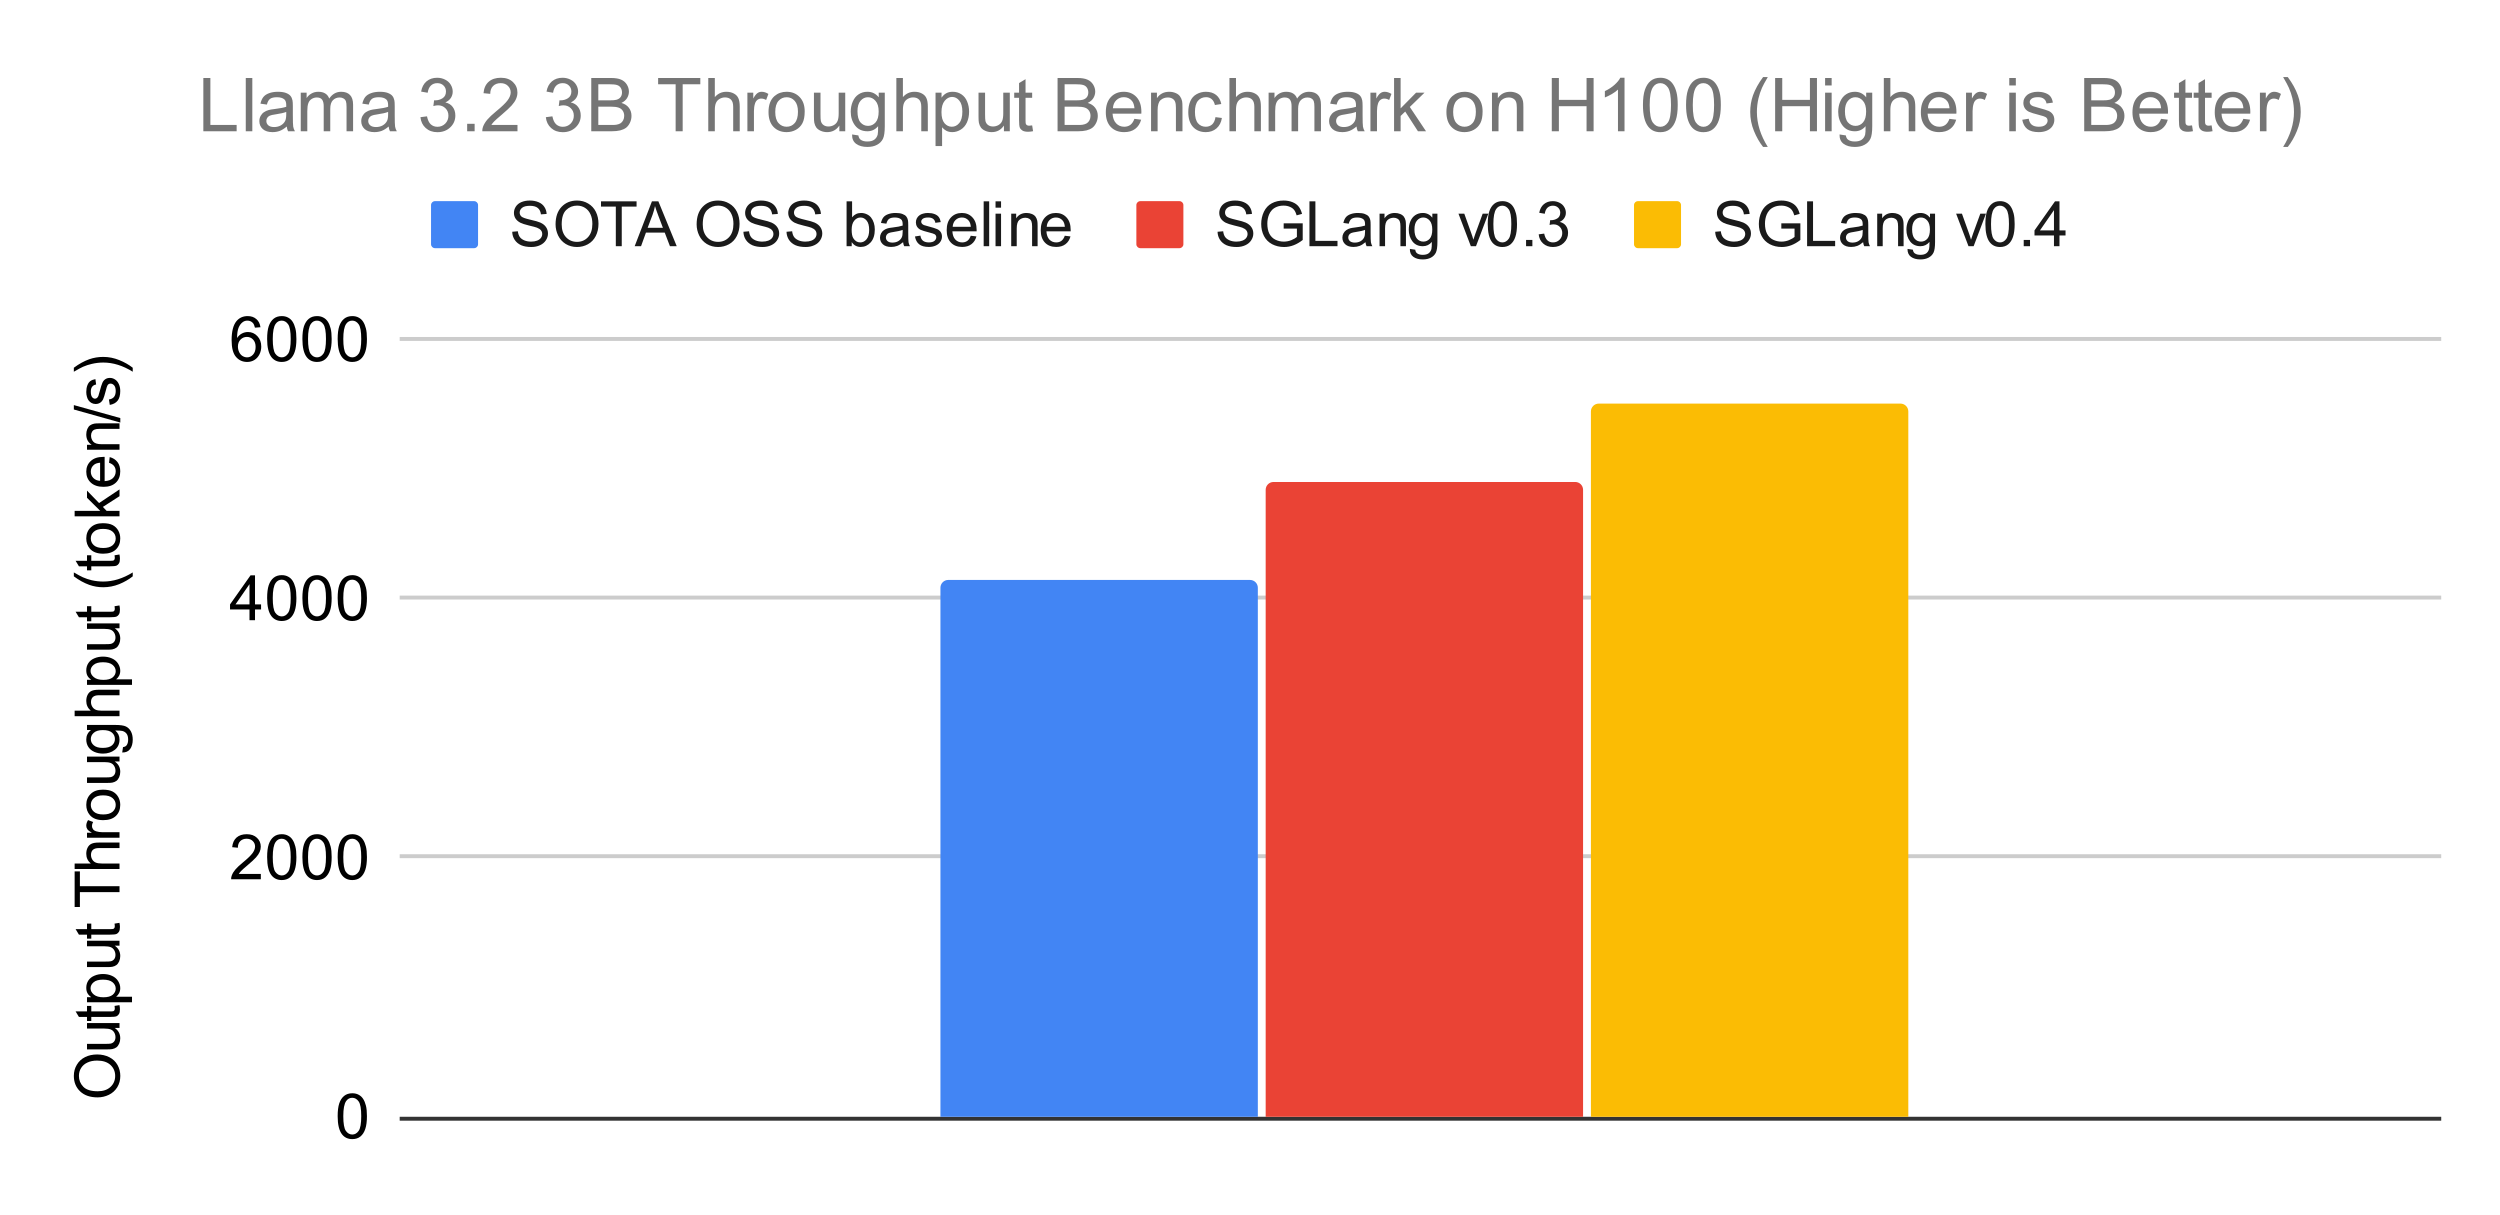 <svg version="1.1" viewBox="0.0 0.0 638.0 310.0" fill="none" stroke="none" stroke-linecap="square" stroke-miterlimit="10" width="638" height="310" xmlns:xlink="http://www.w3.org/1999/xlink" xmlns="http://www.w3.org/2000/svg"><path fill="#ffffff" d="M0 0L638.0 0L638.0 310.0L0 310.0L0 0Z" fill-rule="nonzero"/><path stroke="#333333" stroke-width="1.0" stroke-linecap="butt" d="M102.5 285.5L622.5 285.5" fill-rule="nonzero"/><path stroke="#cccccc" stroke-width="1.0" stroke-linecap="butt" d="M102.5 218.5L622.5 218.5" fill-rule="nonzero"/><path stroke="#cccccc" stroke-width="1.0" stroke-linecap="butt" d="M102.5 152.5L622.5 152.5" fill-rule="nonzero"/><path stroke="#cccccc" stroke-width="1.0" stroke-linecap="butt" d="M102.5 86.5L622.5 86.5" fill-rule="nonzero"/><clipPath id="id_0"><path d="M102.5 86.667L622.5 86.667L622.5 285.0L102.5 285.0L102.5 86.667Z" clip-rule="nonzero"/></clipPath><path stroke="#000000" stroke-width="2.0" stroke-linecap="butt" stroke-opacity="0.0" clip-path="url(#id_0)" d="M321.0 285.0L240.0 285.0L240.0 150.0C240.0 148.895 240.895 148.0 242.0 148.0L319.0 148.0C320.105 148.0 321.0 148.895 321.0 150.0Z" fill-rule="nonzero"/><path fill="#4285f4" clip-path="url(#id_0)" d="M321.0 285.0L240.0 285.0L240.0 150.0C240.0 148.895 240.895 148.0 242.0 148.0L319.0 148.0C320.105 148.0 321.0 148.895 321.0 150.0Z" fill-rule="nonzero"/><path stroke="#000000" stroke-width="2.0" stroke-linecap="butt" stroke-opacity="0.0" clip-path="url(#id_0)" d="M404.0 285.0L323.0 285.0L323.0 125.0C323.0 123.895 323.895 123.0 325.0 123.0L402.0 123.0C403.105 123.0 404.0 123.895 404.0 125.0Z" fill-rule="nonzero"/><path fill="#ea4335" clip-path="url(#id_0)" d="M404.0 285.0L323.0 285.0L323.0 125.0C323.0 123.895 323.895 123.0 325.0 123.0L402.0 123.0C403.105 123.0 404.0 123.895 404.0 125.0Z" fill-rule="nonzero"/><path stroke="#000000" stroke-width="2.0" stroke-linecap="butt" stroke-opacity="0.0" clip-path="url(#id_0)" d="M487.0 285.0L406.0 285.0L406.0 105.0C406.0 103.895 406.895 103.0 408.0 103.0L485.0 103.0C486.105 103.0 487.0 103.895 487.0 105.0Z" fill-rule="nonzero"/><path fill="#fbbc04" clip-path="url(#id_0)" d="M487.0 285.0L406.0 285.0L406.0 105.0C406.0 103.895 406.895 103.0 408.0 103.0L485.0 103.0C486.105 103.0 487.0 103.895 487.0 105.0Z" fill-rule="nonzero"/><path fill="#000000" d="M24.922 280.052Q22.062 280.052 20.453 278.521Q18.844 276.99 18.844 274.568Q18.844 272.99 19.609 271.724Q20.359 270.443 21.719 269.771Q23.062 269.099 24.781 269.099Q26.531 269.099 27.906 269.802Q29.281 270.505 30.0 271.802Q30.703 273.083 30.703 274.583Q30.703 276.193 29.922 277.474Q29.125 278.74 27.781 279.396Q26.422 280.052 24.922 280.052ZM24.938 278.49Q27.016 278.49 28.203 277.38Q29.391 276.271 29.391 274.583Q29.391 272.88 28.188 271.771Q26.984 270.661 24.781 270.661Q23.375 270.661 22.344 271.146Q21.297 271.615 20.719 272.521Q20.141 273.427 20.141 274.568Q20.141 276.177 21.25 277.333Q22.359 278.49 24.938 278.49ZM30.5 262.333L29.281 262.333Q30.688 263.302 30.688 264.974Q30.688 265.708 30.406 266.349Q30.125 266.974 29.703 267.286Q29.266 267.599 28.656 267.724Q28.234 267.802 27.344 267.802L22.203 267.802L22.203 266.396L26.797 266.396Q27.906 266.396 28.281 266.318Q28.844 266.177 29.156 265.755Q29.469 265.318 29.469 264.693Q29.469 264.052 29.156 263.505Q28.828 262.943 28.266 262.724Q27.703 262.49 26.641 262.49L22.203 262.49L22.203 261.083L30.5 261.083L30.5 262.333ZM29.234 256.708L30.484 256.505Q30.609 257.099 30.609 257.568Q30.609 258.333 30.375 258.755Q30.125 259.177 29.734 259.349Q29.328 259.521 28.062 259.521L23.297 259.521L23.297 260.552L22.203 260.552L22.203 259.521L20.141 259.521L19.297 258.115L22.203 258.115L22.203 256.708L23.297 256.708L23.297 258.115L28.141 258.115Q28.75 258.115 28.922 258.052Q29.094 257.974 29.203 257.802Q29.297 257.63 29.297 257.318Q29.297 257.083 29.234 256.708ZM33.688 255.771L22.203 255.771L22.203 254.49L23.281 254.49Q22.641 254.036 22.328 253.474Q22.016 252.896 22.016 252.083Q22.016 251.021 22.562 250.208Q23.109 249.396 24.109 248.99Q25.094 248.568 26.281 248.568Q27.562 248.568 28.578 249.036Q29.594 249.49 30.141 250.365Q30.688 251.224 30.688 252.193Q30.688 252.896 30.391 253.458Q30.094 254.005 29.641 254.365L33.688 254.365L33.688 255.771ZM26.391 254.505Q28.0 254.505 28.766 253.865Q29.531 253.208 29.531 252.286Q29.531 251.349 28.734 250.677Q27.938 250.005 26.281 250.005Q24.688 250.005 23.906 250.661Q23.109 251.318 23.109 252.224Q23.109 253.115 23.953 253.818Q24.797 254.505 26.391 254.505ZM30.5 241.333L29.281 241.333Q30.688 242.302 30.688 243.974Q30.688 244.708 30.406 245.349Q30.125 245.974 29.703 246.286Q29.266 246.599 28.656 246.724Q28.234 246.802 27.344 246.802L22.203 246.802L22.203 245.396L26.797 245.396Q27.906 245.396 28.281 245.318Q28.844 245.177 29.156 244.755Q29.469 244.318 29.469 243.693Q29.469 243.052 29.156 242.505Q28.828 241.943 28.266 241.724Q27.703 241.49 26.641 241.49L22.203 241.49L22.203 240.083L30.5 240.083L30.5 241.333ZM29.234 235.708L30.484 235.505Q30.609 236.099 30.609 236.568Q30.609 237.333 30.375 237.755Q30.125 238.177 29.734 238.349Q29.328 238.521 28.062 238.521L23.297 238.521L23.297 239.552L22.203 239.552L22.203 238.521L20.141 238.521L19.297 237.115L22.203 237.115L22.203 235.708L23.297 235.708L23.297 237.115L28.141 237.115Q28.75 237.115 28.922 237.052Q29.094 236.974 29.203 236.802Q29.297 236.63 29.297 236.318Q29.297 236.083 29.234 235.708ZM30.5 227.677L20.391 227.677L20.391 231.458L19.047 231.458L19.047 222.38L20.391 222.38L20.391 226.161L30.5 226.161L30.5 227.677ZM30.5 221.771L19.047 221.771L19.047 220.365L23.156 220.365Q22.016 219.38 22.016 217.88Q22.016 216.958 22.375 216.286Q22.734 215.599 23.375 215.318Q24.016 215.021 25.234 215.021L30.5 215.021L30.5 216.427L25.234 216.427Q24.188 216.427 23.703 216.88Q23.219 217.333 23.219 218.177Q23.219 218.802 23.547 219.349Q23.875 219.896 24.438 220.13Q24.984 220.365 25.953 220.365L30.5 220.365L30.5 221.771ZM30.5 213.786L22.203 213.786L22.203 212.521L23.453 212.521Q22.578 212.036 22.297 211.63Q22.016 211.224 22.016 210.724Q22.016 210.021 22.469 209.286L23.766 209.771Q23.469 210.286 23.469 210.802Q23.469 211.255 23.75 211.63Q24.016 211.99 24.516 212.146Q25.266 212.38 26.156 212.38L30.5 212.38L30.5 213.786ZM26.344 209.302Q24.047 209.302 22.938 208.021Q22.016 206.943 22.016 205.411Q22.016 203.693 23.141 202.615Q24.25 201.521 26.234 201.521Q27.828 201.521 28.75 202.005Q29.672 202.49 30.188 203.411Q30.688 204.318 30.688 205.411Q30.688 207.146 29.578 208.224Q28.453 209.302 26.344 209.302ZM26.344 207.849Q27.938 207.849 28.734 207.161Q29.531 206.458 29.531 205.411Q29.531 204.365 28.734 203.677Q27.938 202.974 26.297 202.974Q24.766 202.974 23.969 203.677Q23.172 204.365 23.172 205.411Q23.172 206.458 23.969 207.161Q24.75 207.849 26.344 207.849ZM30.5 194.333L29.281 194.333Q30.688 195.302 30.688 196.974Q30.688 197.708 30.406 198.349Q30.125 198.974 29.703 199.286Q29.266 199.599 28.656 199.724Q28.234 199.802 27.344 199.802L22.203 199.802L22.203 198.396L26.797 198.396Q27.906 198.396 28.281 198.318Q28.844 198.177 29.156 197.755Q29.469 197.318 29.469 196.693Q29.469 196.052 29.156 195.505Q28.828 194.943 28.266 194.724Q27.703 194.49 26.641 194.49L22.203 194.49L22.203 193.083L30.5 193.083L30.5 194.333ZM31.188 192.036L31.391 190.661Q32.031 190.583 32.312 190.193Q32.703 189.661 32.703 188.755Q32.703 187.786 32.312 187.255Q31.922 186.724 31.219 186.536Q30.797 186.427 29.406 186.427Q30.5 187.349 30.5 188.724Q30.5 190.443 29.266 191.38Q28.031 192.318 26.297 192.318Q25.109 192.318 24.109 191.896Q23.109 191.458 22.562 190.646Q22.016 189.818 22.016 188.724Q22.016 187.255 23.203 186.302L22.203 186.302L22.203 185.005L29.375 185.005Q31.312 185.005 32.125 185.396Q32.938 185.786 33.406 186.646Q33.875 187.505 33.875 188.755Q33.875 190.24 33.203 191.161Q32.531 192.068 31.188 192.036ZM26.203 190.865Q27.828 190.865 28.578 190.224Q29.328 189.568 29.328 188.599Q29.328 187.63 28.594 186.974Q27.844 186.318 26.25 186.318Q24.719 186.318 23.953 186.99Q23.172 187.661 23.172 188.615Q23.172 189.552 23.938 190.208Q24.703 190.865 26.203 190.865ZM30.5 182.771L19.047 182.771L19.047 181.365L23.156 181.365Q22.016 180.38 22.016 178.88Q22.016 177.958 22.375 177.286Q22.734 176.599 23.375 176.318Q24.016 176.021 25.234 176.021L30.5 176.021L30.5 177.427L25.234 177.427Q24.188 177.427 23.703 177.88Q23.219 178.333 23.219 179.177Q23.219 179.802 23.547 180.349Q23.875 180.896 24.438 181.13Q24.984 181.365 25.953 181.365L30.5 181.365L30.5 182.771ZM33.688 174.771L22.203 174.771L22.203 173.49L23.281 173.49Q22.641 173.036 22.328 172.474Q22.016 171.896 22.016 171.083Q22.016 170.021 22.562 169.208Q23.109 168.396 24.109 167.99Q25.094 167.568 26.281 167.568Q27.562 167.568 28.578 168.036Q29.594 168.49 30.141 169.365Q30.688 170.224 30.688 171.193Q30.688 171.896 30.391 172.458Q30.094 173.005 29.641 173.365L33.688 173.365L33.688 174.771ZM26.391 173.505Q28.0 173.505 28.766 172.865Q29.531 172.208 29.531 171.286Q29.531 170.349 28.734 169.677Q27.938 169.005 26.281 169.005Q24.688 169.005 23.906 169.661Q23.109 170.318 23.109 171.224Q23.109 172.115 23.953 172.818Q24.797 173.505 26.391 173.505ZM30.5 160.333L29.281 160.333Q30.688 161.302 30.688 162.974Q30.688 163.708 30.406 164.349Q30.125 164.974 29.703 165.286Q29.266 165.599 28.656 165.724Q28.234 165.802 27.344 165.802L22.203 165.802L22.203 164.396L26.797 164.396Q27.906 164.396 28.281 164.318Q28.844 164.177 29.156 163.755Q29.469 163.318 29.469 162.693Q29.469 162.052 29.156 161.505Q28.828 160.943 28.266 160.724Q27.703 160.49 26.641 160.49L22.203 160.49L22.203 159.083L30.5 159.083L30.5 160.333ZM29.234 154.708L30.484 154.505Q30.609 155.099 30.609 155.568Q30.609 156.333 30.375 156.755Q30.125 157.177 29.734 157.349Q29.328 157.521 28.062 157.521L23.297 157.521L23.297 158.552L22.203 158.552L22.203 157.521L20.141 157.521L19.297 156.115L22.203 156.115L22.203 154.708L23.297 154.708L23.297 156.115L28.141 156.115Q28.75 156.115 28.922 156.052Q29.094 155.974 29.203 155.802Q29.297 155.63 29.297 155.318Q29.297 155.083 29.234 154.708ZM33.875 147.083Q32.406 148.255 30.438 149.068Q28.453 149.865 26.344 149.865Q24.484 149.865 22.781 149.255Q20.812 148.552 18.844 147.083L18.844 146.083Q20.469 147.021 21.172 147.333Q22.25 147.802 23.422 148.083Q24.875 148.411 26.359 148.411Q30.109 148.411 33.875 146.083L33.875 147.083ZM29.234 141.708L30.484 141.505Q30.609 142.099 30.609 142.568Q30.609 143.333 30.375 143.755Q30.125 144.177 29.734 144.349Q29.328 144.521 28.062 144.521L23.297 144.521L23.297 145.552L22.203 145.552L22.203 144.521L20.141 144.521L19.297 143.115L22.203 143.115L22.203 141.708L23.297 141.708L23.297 143.115L28.141 143.115Q28.75 143.115 28.922 143.052Q29.094 142.974 29.203 142.802Q29.297 142.63 29.297 142.318Q29.297 142.083 29.234 141.708ZM26.344 141.302Q24.047 141.302 22.938 140.021Q22.016 138.943 22.016 137.411Q22.016 135.693 23.141 134.615Q24.25 133.521 26.234 133.521Q27.828 133.521 28.75 134.005Q29.672 134.49 30.188 135.411Q30.688 136.318 30.688 137.411Q30.688 139.146 29.578 140.224Q28.453 141.302 26.344 141.302ZM26.344 139.849Q27.938 139.849 28.734 139.161Q29.531 138.458 29.531 137.411Q29.531 136.365 28.734 135.677Q27.938 134.974 26.297 134.974Q24.766 134.974 23.969 135.677Q23.172 136.365 23.172 137.411Q23.172 138.458 23.969 139.161Q24.75 139.849 26.344 139.849ZM30.5 131.771L19.047 131.771L19.047 130.365L25.578 130.365L22.203 127.036L22.203 125.208L25.281 128.38L30.5 124.896L30.5 126.63L26.25 129.365L27.203 130.365L30.5 130.365L30.5 131.771ZM27.828 118.099L28.0 116.646Q29.281 116.99 29.984 117.927Q30.688 118.849 30.688 120.286Q30.688 122.115 29.562 123.177Q28.438 124.24 26.422 124.24Q24.328 124.24 23.172 123.161Q22.016 122.083 22.016 120.365Q22.016 118.708 23.156 117.661Q24.281 116.599 26.328 116.599Q26.453 116.599 26.703 116.599L26.703 122.786Q28.078 122.708 28.812 122.021Q29.531 121.318 29.531 120.286Q29.531 119.505 29.125 118.958Q28.719 118.411 27.828 118.099ZM25.547 122.708L25.547 118.083Q24.5 118.177 23.984 118.615Q23.172 119.286 23.172 120.349Q23.172 121.318 23.828 121.99Q24.469 122.646 25.547 122.708ZM30.5 114.771L22.203 114.771L22.203 113.505L23.375 113.505Q22.016 112.599 22.016 110.865Q22.016 110.115 22.281 109.49Q22.547 108.865 22.984 108.552Q23.422 108.24 24.031 108.115Q24.422 108.036 25.391 108.036L30.5 108.036L30.5 109.443L25.453 109.443Q24.594 109.443 24.172 109.615Q23.734 109.771 23.484 110.193Q23.234 110.599 23.234 111.161Q23.234 112.068 23.812 112.724Q24.375 113.365 25.969 113.365L30.5 113.365L30.5 114.771ZM30.703 107.833L18.844 104.505L18.844 103.38L30.703 106.693L30.703 107.833ZM28.016 103.333L27.797 101.943Q28.641 101.833 29.094 101.302Q29.531 100.755 29.531 99.802Q29.531 98.833 29.141 98.365Q28.734 97.896 28.203 97.896Q27.734 97.896 27.453 98.302Q27.266 98.599 26.984 99.74Q26.594 101.286 26.312 101.896Q26.016 102.49 25.516 102.802Q25.016 103.099 24.406 103.099Q23.844 103.099 23.375 102.849Q22.906 102.599 22.594 102.161Q22.344 101.833 22.188 101.271Q22.016 100.693 22.016 100.052Q22.016 99.068 22.297 98.333Q22.578 97.599 23.062 97.255Q23.531 96.896 24.344 96.755L24.531 98.13Q23.891 98.224 23.531 98.677Q23.172 99.13 23.172 99.943Q23.172 100.911 23.5 101.333Q23.812 101.74 24.234 101.74Q24.516 101.74 24.734 101.568Q24.953 101.396 25.109 101.036Q25.188 100.818 25.469 99.786Q25.859 98.302 26.125 97.708Q26.375 97.115 26.859 96.786Q27.344 96.443 28.062 96.443Q28.766 96.443 29.391 96.865Q30.0 97.271 30.344 98.052Q30.688 98.818 30.688 99.786Q30.688 101.411 30.016 102.255Q29.344 103.099 28.016 103.333ZM33.875 93.849L33.875 94.865Q30.109 92.521 26.359 92.521Q24.891 92.521 23.438 92.865Q22.266 93.13 21.188 93.599Q20.484 93.911 18.844 94.865L18.844 93.849Q20.812 92.38 22.781 91.677Q24.484 91.083 26.344 91.083Q28.453 91.083 30.438 91.896Q32.406 92.693 33.875 93.849Z" fill-rule="nonzero"/><path fill="#000000" d="M86.172 284.844Q86.172 282.812 86.578 281.578Q87.0 280.344 87.828 279.672Q88.656 279.0 89.906 279.0Q90.828 279.0 91.516 279.375Q92.219 279.734 92.672 280.438Q93.125 281.141 93.375 282.141Q93.641 283.141 93.641 284.844Q93.641 286.859 93.219 288.109Q92.812 289.344 91.984 290.031Q91.156 290.703 89.906 290.703Q88.25 290.703 87.297 289.5Q86.172 288.078 86.172 284.844ZM87.609 284.844Q87.609 287.672 88.266 288.609Q88.938 289.531 89.906 289.531Q90.875 289.531 91.531 288.594Q92.188 287.656 92.188 284.844Q92.188 282.016 91.531 281.094Q90.875 280.156 89.891 280.156Q88.922 280.156 88.344 280.984Q87.609 282.031 87.609 284.844Z" fill-rule="nonzero"/><path fill="#000000" d="M66.562 223.03L66.562 224.389L58.984 224.389Q58.969 223.873 59.156 223.405Q59.438 222.639 60.078 221.889Q60.719 221.139 61.922 220.155Q63.781 218.623 64.438 217.733Q65.094 216.826 65.094 216.03Q65.094 215.201 64.5 214.623Q63.906 214.045 62.938 214.045Q61.922 214.045 61.312 214.655Q60.703 215.264 60.703 216.342L59.25 216.201Q59.406 214.576 60.375 213.733Q61.344 212.889 62.969 212.889Q64.625 212.889 65.578 213.811Q66.547 214.717 66.547 216.061Q66.547 216.748 66.266 217.42Q65.984 218.076 65.328 218.811Q64.672 219.545 63.156 220.826Q61.891 221.889 61.531 222.28Q61.172 222.655 60.938 223.03L66.562 223.03ZM68.172 218.733Q68.172 216.701 68.578 215.467Q69.0 214.233 69.828 213.561Q70.656 212.889 71.906 212.889Q72.828 212.889 73.516 213.264Q74.219 213.623 74.672 214.326Q75.125 215.03 75.375 216.03Q75.641 217.03 75.641 218.733Q75.641 220.748 75.219 221.998Q74.812 223.233 73.984 223.92Q73.156 224.592 71.906 224.592Q70.25 224.592 69.297 223.389Q68.172 221.967 68.172 218.733ZM69.609 218.733Q69.609 221.561 70.266 222.498Q70.938 223.42 71.906 223.42Q72.875 223.42 73.531 222.483Q74.188 221.545 74.188 218.733Q74.188 215.905 73.531 214.983Q72.875 214.045 71.891 214.045Q70.922 214.045 70.344 214.873Q69.609 215.92 69.609 218.733ZM77.172 218.733Q77.172 216.701 77.578 215.467Q78.0 214.233 78.828 213.561Q79.656 212.889 80.906 212.889Q81.828 212.889 82.516 213.264Q83.219 213.623 83.672 214.326Q84.125 215.03 84.375 216.03Q84.641 217.03 84.641 218.733Q84.641 220.748 84.219 221.998Q83.812 223.233 82.984 223.92Q82.156 224.592 80.906 224.592Q79.25 224.592 78.297 223.389Q77.172 221.967 77.172 218.733ZM78.609 218.733Q78.609 221.561 79.266 222.498Q79.938 223.42 80.906 223.42Q81.875 223.42 82.531 222.483Q83.188 221.545 83.188 218.733Q83.188 215.905 82.531 214.983Q81.875 214.045 80.891 214.045Q79.922 214.045 79.344 214.873Q78.609 215.92 78.609 218.733ZM86.172 218.733Q86.172 216.701 86.578 215.467Q87.0 214.233 87.828 213.561Q88.656 212.889 89.906 212.889Q90.828 212.889 91.516 213.264Q92.219 213.623 92.672 214.326Q93.125 215.03 93.375 216.03Q93.641 217.03 93.641 218.733Q93.641 220.748 93.219 221.998Q92.812 223.233 91.984 223.92Q91.156 224.592 89.906 224.592Q88.25 224.592 87.297 223.389Q86.172 221.967 86.172 218.733ZM87.609 218.733Q87.609 221.561 88.266 222.498Q88.938 223.42 89.906 223.42Q90.875 223.42 91.531 222.483Q92.188 221.545 92.188 218.733Q92.188 215.905 91.531 214.983Q90.875 214.045 89.891 214.045Q88.922 214.045 88.344 214.873Q87.609 215.92 87.609 218.733Z" fill-rule="nonzero"/><path fill="#000000" d="M63.672 158.278L63.672 155.528L58.703 155.528L58.703 154.247L63.938 146.825L65.078 146.825L65.078 154.247L66.625 154.247L66.625 155.528L65.078 155.528L65.078 158.278L63.672 158.278ZM63.672 154.247L63.672 149.075L60.094 154.247L63.672 154.247ZM68.172 152.622Q68.172 150.59 68.578 149.356Q69.0 148.122 69.828 147.45Q70.656 146.778 71.906 146.778Q72.828 146.778 73.516 147.153Q74.219 147.512 74.672 148.215Q75.125 148.918 75.375 149.918Q75.641 150.918 75.641 152.622Q75.641 154.637 75.219 155.887Q74.812 157.122 73.984 157.809Q73.156 158.481 71.906 158.481Q70.25 158.481 69.297 157.278Q68.172 155.856 68.172 152.622ZM69.609 152.622Q69.609 155.45 70.266 156.387Q70.938 157.309 71.906 157.309Q72.875 157.309 73.531 156.372Q74.188 155.434 74.188 152.622Q74.188 149.793 73.531 148.872Q72.875 147.934 71.891 147.934Q70.922 147.934 70.344 148.762Q69.609 149.809 69.609 152.622ZM77.172 152.622Q77.172 150.59 77.578 149.356Q78.0 148.122 78.828 147.45Q79.656 146.778 80.906 146.778Q81.828 146.778 82.516 147.153Q83.219 147.512 83.672 148.215Q84.125 148.918 84.375 149.918Q84.641 150.918 84.641 152.622Q84.641 154.637 84.219 155.887Q83.812 157.122 82.984 157.809Q82.156 158.481 80.906 158.481Q79.25 158.481 78.297 157.278Q77.172 155.856 77.172 152.622ZM78.609 152.622Q78.609 155.45 79.266 156.387Q79.938 157.309 80.906 157.309Q81.875 157.309 82.531 156.372Q83.188 155.434 83.188 152.622Q83.188 149.793 82.531 148.872Q81.875 147.934 80.891 147.934Q79.922 147.934 79.344 148.762Q78.609 149.809 78.609 152.622ZM86.172 152.622Q86.172 150.59 86.578 149.356Q87.0 148.122 87.828 147.45Q88.656 146.778 89.906 146.778Q90.828 146.778 91.516 147.153Q92.219 147.512 92.672 148.215Q93.125 148.918 93.375 149.918Q93.641 150.918 93.641 152.622Q93.641 154.637 93.219 155.887Q92.812 157.122 91.984 157.809Q91.156 158.481 89.906 158.481Q88.25 158.481 87.297 157.278Q86.172 155.856 86.172 152.622ZM87.609 152.622Q87.609 155.45 88.266 156.387Q88.938 157.309 89.906 157.309Q90.875 157.309 91.531 156.372Q92.188 155.434 92.188 152.622Q92.188 149.793 91.531 148.872Q90.875 147.934 89.891 147.934Q88.922 147.934 88.344 148.762Q87.609 149.809 87.609 152.622Z" fill-rule="nonzero"/><path fill="#000000" d="M66.469 83.51L65.062 83.62Q64.875 82.792 64.531 82.417Q63.969 81.823 63.125 81.823Q62.453 81.823 61.953 82.198Q61.281 82.682 60.891 83.62Q60.516 84.542 60.5 86.26Q61.016 85.479 61.75 85.104Q62.484 84.729 63.281 84.729Q64.688 84.729 65.672 85.776Q66.672 86.807 66.672 88.448Q66.672 89.526 66.203 90.448Q65.734 91.37 64.922 91.87Q64.109 92.37 63.078 92.37Q61.328 92.37 60.219 91.073Q59.109 89.776 59.109 86.807Q59.109 83.479 60.328 81.979Q61.406 80.667 63.219 80.667Q64.562 80.667 65.422 81.432Q66.297 82.182 66.469 83.51ZM60.719 88.448Q60.719 89.182 61.031 89.854Q61.344 90.51 61.891 90.854Q62.453 91.198 63.062 91.198Q63.953 91.198 64.594 90.479Q65.234 89.76 65.234 88.526Q65.234 87.339 64.594 86.667Q63.969 85.979 63.0 85.979Q62.047 85.979 61.375 86.667Q60.719 87.339 60.719 88.448ZM68.172 86.51Q68.172 84.479 68.578 83.245Q69.0 82.01 69.828 81.339Q70.656 80.667 71.906 80.667Q72.828 80.667 73.516 81.042Q74.219 81.401 74.672 82.104Q75.125 82.807 75.375 83.807Q75.641 84.807 75.641 86.51Q75.641 88.526 75.219 89.776Q74.812 91.01 73.984 91.698Q73.156 92.37 71.906 92.37Q70.25 92.37 69.297 91.167Q68.172 89.745 68.172 86.51ZM69.609 86.51Q69.609 89.339 70.266 90.276Q70.938 91.198 71.906 91.198Q72.875 91.198 73.531 90.26Q74.188 89.323 74.188 86.51Q74.188 83.682 73.531 82.76Q72.875 81.823 71.891 81.823Q70.922 81.823 70.344 82.651Q69.609 83.698 69.609 86.51ZM77.172 86.51Q77.172 84.479 77.578 83.245Q78.0 82.01 78.828 81.339Q79.656 80.667 80.906 80.667Q81.828 80.667 82.516 81.042Q83.219 81.401 83.672 82.104Q84.125 82.807 84.375 83.807Q84.641 84.807 84.641 86.51Q84.641 88.526 84.219 89.776Q83.812 91.01 82.984 91.698Q82.156 92.37 80.906 92.37Q79.25 92.37 78.297 91.167Q77.172 89.745 77.172 86.51ZM78.609 86.51Q78.609 89.339 79.266 90.276Q79.938 91.198 80.906 91.198Q81.875 91.198 82.531 90.26Q83.188 89.323 83.188 86.51Q83.188 83.682 82.531 82.76Q81.875 81.823 80.891 81.823Q79.922 81.823 79.344 82.651Q78.609 83.698 78.609 86.51ZM86.172 86.51Q86.172 84.479 86.578 83.245Q87.0 82.01 87.828 81.339Q88.656 80.667 89.906 80.667Q90.828 80.667 91.516 81.042Q92.219 81.401 92.672 82.104Q93.125 82.807 93.375 83.807Q93.641 84.807 93.641 86.51Q93.641 88.526 93.219 89.776Q92.812 91.01 91.984 91.698Q91.156 92.37 89.906 92.37Q88.25 92.37 87.297 91.167Q86.172 89.745 86.172 86.51ZM87.609 86.51Q87.609 89.339 88.266 90.276Q88.938 91.198 89.906 91.198Q90.875 91.198 91.531 90.26Q92.188 89.323 92.188 86.51Q92.188 83.682 91.531 82.76Q90.875 81.823 89.891 81.823Q88.922 81.823 88.344 82.651Q87.609 83.698 87.609 86.51Z" fill-rule="nonzero"/><path fill="#4285f4" d="M110.0 52.333C110.0 51.781 110.448 51.333 111.0 51.333L121.0 51.333C121.552 51.333 122.0 51.781 122.0 52.333L122.0 62.333C122.0 62.886 121.552 63.333 121.0 63.333L111.0 63.333C110.448 63.333 110.0 62.886 110.0 62.333Z" fill-rule="nonzero"/><path fill="#1a1a1a" d="M130.719 59.146L132.156 59.021Q132.25 59.88 132.625 60.443Q133.0 60.99 133.781 61.333Q134.562 61.661 135.531 61.661Q136.406 61.661 137.062 61.411Q137.734 61.146 138.047 60.708Q138.375 60.255 138.375 59.724Q138.375 59.177 138.062 58.786Q137.75 58.38 137.031 58.099Q136.578 57.927 135.0 57.552Q133.422 57.161 132.781 56.833Q131.969 56.396 131.562 55.771Q131.156 55.13 131.156 54.333Q131.156 53.474 131.641 52.724Q132.141 51.958 133.078 51.568Q134.031 51.177 135.188 51.177Q136.469 51.177 137.438 51.599Q138.406 52.005 138.922 52.802Q139.453 53.599 139.5 54.599L138.047 54.708Q137.922 53.63 137.25 53.083Q136.578 52.521 135.25 52.521Q133.875 52.521 133.25 53.021Q132.625 53.521 132.625 54.24Q132.625 54.849 133.062 55.255Q133.5 55.646 135.344 56.068Q137.203 56.49 137.891 56.802Q138.891 57.255 139.359 57.974Q139.844 58.677 139.844 59.599Q139.844 60.505 139.312 61.318Q138.797 62.13 137.812 62.583Q136.828 63.036 135.609 63.036Q134.047 63.036 133.0 62.583Q131.953 62.115 131.344 61.208Q130.75 60.302 130.719 59.146ZM141.781 57.255Q141.781 54.396 143.312 52.786Q144.844 51.177 147.266 51.177Q148.844 51.177 150.109 51.943Q151.391 52.693 152.062 54.052Q152.734 55.396 152.734 57.115Q152.734 58.865 152.031 60.24Q151.328 61.615 150.031 62.333Q148.75 63.036 147.25 63.036Q145.641 63.036 144.359 62.255Q143.094 61.458 142.438 60.115Q141.781 58.755 141.781 57.255ZM143.344 57.271Q143.344 59.349 144.453 60.536Q145.562 61.724 147.25 61.724Q148.953 61.724 150.062 60.521Q151.172 59.318 151.172 57.115Q151.172 55.708 150.688 54.677Q150.219 53.63 149.312 53.052Q148.406 52.474 147.266 52.474Q145.656 52.474 144.5 53.583Q143.344 54.693 143.344 57.271ZM157.156 62.833L157.156 52.724L153.375 52.724L153.375 51.38L162.453 51.38L162.453 52.724L158.672 52.724L158.672 62.833L157.156 62.833ZM161.969 62.833L166.375 51.38L168.016 51.38L172.703 62.833L170.969 62.833L169.641 59.365L164.844 59.365L163.594 62.833L161.969 62.833ZM165.281 58.13L169.172 58.13L167.969 54.958Q167.422 53.505 167.156 52.583Q166.938 53.677 166.547 54.771L165.281 58.13ZM177.781 57.255Q177.781 54.396 179.312 52.786Q180.844 51.177 183.266 51.177Q184.844 51.177 186.109 51.943Q187.391 52.693 188.062 54.052Q188.734 55.396 188.734 57.115Q188.734 58.865 188.031 60.24Q187.328 61.615 186.031 62.333Q184.75 63.036 183.25 63.036Q181.641 63.036 180.359 62.255Q179.094 61.458 178.438 60.115Q177.781 58.755 177.781 57.255ZM179.344 57.271Q179.344 59.349 180.453 60.536Q181.562 61.724 183.25 61.724Q184.953 61.724 186.062 60.521Q187.172 59.318 187.172 57.115Q187.172 55.708 186.688 54.677Q186.219 53.63 185.312 53.052Q184.406 52.474 183.266 52.474Q181.656 52.474 180.5 53.583Q179.344 54.693 179.344 57.271ZM189.719 59.146L191.156 59.021Q191.25 59.88 191.625 60.443Q192.0 60.99 192.781 61.333Q193.562 61.661 194.531 61.661Q195.406 61.661 196.062 61.411Q196.734 61.146 197.047 60.708Q197.375 60.255 197.375 59.724Q197.375 59.177 197.062 58.786Q196.75 58.38 196.031 58.099Q195.578 57.927 194.0 57.552Q192.422 57.161 191.781 56.833Q190.969 56.396 190.562 55.771Q190.156 55.13 190.156 54.333Q190.156 53.474 190.641 52.724Q191.141 51.958 192.078 51.568Q193.031 51.177 194.188 51.177Q195.469 51.177 196.438 51.599Q197.406 52.005 197.922 52.802Q198.453 53.599 198.5 54.599L197.047 54.708Q196.922 53.63 196.25 53.083Q195.578 52.521 194.25 52.521Q192.875 52.521 192.25 53.021Q191.625 53.521 191.625 54.24Q191.625 54.849 192.062 55.255Q192.5 55.646 194.344 56.068Q196.203 56.49 196.891 56.802Q197.891 57.255 198.359 57.974Q198.844 58.677 198.844 59.599Q198.844 60.505 198.312 61.318Q197.797 62.13 196.812 62.583Q195.828 63.036 194.609 63.036Q193.047 63.036 192.0 62.583Q190.953 62.115 190.344 61.208Q189.75 60.302 189.719 59.146ZM200.719 59.146L202.156 59.021Q202.25 59.88 202.625 60.443Q203.0 60.99 203.781 61.333Q204.562 61.661 205.531 61.661Q206.406 61.661 207.062 61.411Q207.734 61.146 208.047 60.708Q208.375 60.255 208.375 59.724Q208.375 59.177 208.062 58.786Q207.75 58.38 207.031 58.099Q206.578 57.927 205.0 57.552Q203.422 57.161 202.781 56.833Q201.969 56.396 201.562 55.771Q201.156 55.13 201.156 54.333Q201.156 53.474 201.641 52.724Q202.141 51.958 203.078 51.568Q204.031 51.177 205.188 51.177Q206.469 51.177 207.438 51.599Q208.406 52.005 208.922 52.802Q209.453 53.599 209.5 54.599L208.047 54.708Q207.922 53.63 207.25 53.083Q206.578 52.521 205.25 52.521Q203.875 52.521 203.25 53.021Q202.625 53.521 202.625 54.24Q202.625 54.849 203.062 55.255Q203.5 55.646 205.344 56.068Q207.203 56.49 207.891 56.802Q208.891 57.255 209.359 57.974Q209.844 58.677 209.844 59.599Q209.844 60.505 209.312 61.318Q208.797 62.13 207.812 62.583Q206.828 63.036 205.609 63.036Q204.047 63.036 203.0 62.583Q201.953 62.115 201.344 61.208Q200.75 60.302 200.719 59.146ZM217.359 62.833L216.047 62.833L216.047 51.38L217.453 51.38L217.453 55.458Q218.344 54.349 219.734 54.349Q220.5 54.349 221.172 54.661Q221.859 54.958 222.297 55.521Q222.75 56.083 223.0 56.88Q223.25 57.661 223.25 58.552Q223.25 60.693 222.188 61.865Q221.141 63.021 219.656 63.021Q218.188 63.021 217.359 61.786L217.359 62.833ZM217.344 58.615Q217.344 60.115 217.75 60.771Q218.406 61.865 219.547 61.865Q220.469 61.865 221.141 61.068Q221.812 60.255 221.812 58.677Q221.812 57.052 221.156 56.286Q220.516 55.505 219.609 55.505Q218.688 55.505 218.016 56.302Q217.344 57.099 217.344 58.615ZM230.469 61.802Q229.688 62.474 228.969 62.755Q228.25 63.021 227.422 63.021Q226.047 63.021 225.312 62.349Q224.578 61.677 224.578 60.646Q224.578 60.036 224.859 59.536Q225.141 59.021 225.578 58.724Q226.031 58.411 226.594 58.255Q227.016 58.146 227.844 58.052Q229.547 57.849 230.359 57.568Q230.359 57.271 230.359 57.193Q230.359 56.333 229.969 55.99Q229.422 55.505 228.359 55.505Q227.375 55.505 226.891 55.865Q226.422 56.208 226.203 57.083L224.828 56.896Q225.016 56.021 225.438 55.474Q225.875 54.927 226.688 54.646Q227.5 54.349 228.562 54.349Q229.625 54.349 230.281 54.599Q230.953 54.849 231.266 55.224Q231.578 55.599 231.703 56.177Q231.781 56.536 231.781 57.474L231.781 59.349Q231.781 61.318 231.859 61.833Q231.953 62.349 232.219 62.833L230.75 62.833Q230.531 62.396 230.469 61.802ZM230.359 58.661Q229.594 58.974 228.062 59.193Q227.188 59.318 226.828 59.474Q226.469 59.63 226.266 59.943Q226.078 60.24 226.078 60.599Q226.078 61.161 226.5 61.536Q226.938 61.911 227.75 61.911Q228.562 61.911 229.188 61.568Q229.828 61.208 230.125 60.583Q230.359 60.115 230.359 59.177L230.359 58.661ZM233.5 60.349L234.891 60.13Q235.0 60.974 235.531 61.427Q236.078 61.865 237.031 61.865Q238.0 61.865 238.469 61.474Q238.938 61.068 238.938 60.536Q238.938 60.068 238.531 59.786Q238.234 59.599 237.094 59.318Q235.547 58.927 234.938 58.646Q234.344 58.349 234.031 57.849Q233.734 57.349 233.734 56.74Q233.734 56.177 233.984 55.708Q234.234 55.24 234.672 54.927Q235.0 54.677 235.562 54.521Q236.141 54.349 236.781 54.349Q237.766 54.349 238.5 54.63Q239.234 54.911 239.578 55.396Q239.938 55.865 240.078 56.677L238.703 56.865Q238.609 56.224 238.156 55.865Q237.703 55.505 236.891 55.505Q235.922 55.505 235.5 55.833Q235.094 56.146 235.094 56.568Q235.094 56.849 235.266 57.068Q235.438 57.286 235.797 57.443Q236.016 57.521 237.047 57.802Q238.531 58.193 239.125 58.458Q239.719 58.708 240.047 59.193Q240.391 59.677 240.391 60.396Q240.391 61.099 239.969 61.724Q239.562 62.333 238.781 62.677Q238.016 63.021 237.047 63.021Q235.422 63.021 234.578 62.349Q233.734 61.677 233.5 60.349ZM247.734 60.161L249.188 60.333Q248.844 61.615 247.906 62.318Q246.984 63.021 245.547 63.021Q243.719 63.021 242.656 61.896Q241.594 60.771 241.594 58.755Q241.594 56.661 242.672 55.505Q243.75 54.349 245.469 54.349Q247.125 54.349 248.172 55.49Q249.234 56.615 249.234 58.661Q249.234 58.786 249.234 59.036L243.047 59.036Q243.125 60.411 243.812 61.146Q244.516 61.865 245.547 61.865Q246.328 61.865 246.875 61.458Q247.422 61.052 247.734 60.161ZM243.125 57.88L247.75 57.88Q247.656 56.833 247.219 56.318Q246.547 55.505 245.484 55.505Q244.516 55.505 243.844 56.161Q243.188 56.802 243.125 57.88ZM251.031 62.833L251.031 51.38L252.438 51.38L252.438 62.833L251.031 62.833ZM254.062 52.99L254.062 51.38L255.469 51.38L255.469 52.99L254.062 52.99ZM254.062 62.833L254.062 54.536L255.469 54.536L255.469 62.833L254.062 62.833ZM258.062 62.833L258.062 54.536L259.328 54.536L259.328 55.708Q260.234 54.349 261.969 54.349Q262.719 54.349 263.344 54.615Q263.969 54.88 264.281 55.318Q264.594 55.755 264.719 56.365Q264.797 56.755 264.797 57.724L264.797 62.833L263.391 62.833L263.391 57.786Q263.391 56.927 263.219 56.505Q263.062 56.068 262.641 55.818Q262.234 55.568 261.672 55.568Q260.766 55.568 260.109 56.146Q259.469 56.708 259.469 58.302L259.469 62.833L258.062 62.833ZM271.734 60.161L273.188 60.333Q272.844 61.615 271.906 62.318Q270.984 63.021 269.547 63.021Q267.719 63.021 266.656 61.896Q265.594 60.771 265.594 58.755Q265.594 56.661 266.672 55.505Q267.75 54.349 269.469 54.349Q271.125 54.349 272.172 55.49Q273.234 56.615 273.234 58.661Q273.234 58.786 273.234 59.036L267.047 59.036Q267.125 60.411 267.812 61.146Q268.516 61.865 269.547 61.865Q270.328 61.865 270.875 61.458Q271.422 61.052 271.734 60.161ZM267.125 57.88L271.75 57.88Q271.656 56.833 271.219 56.318Q270.547 55.505 269.484 55.505Q268.516 55.505 267.844 56.161Q267.188 56.802 267.125 57.88Z" fill-rule="nonzero"/><path fill="#ea4335" d="M290.0 52.333C290.0 51.781 290.448 51.333 291.0 51.333L301.0 51.333C301.552 51.333 302.0 51.781 302.0 52.333L302.0 62.333C302.0 62.886 301.552 63.333 301.0 63.333L291.0 63.333C290.448 63.333 290.0 62.886 290.0 62.333Z" fill-rule="nonzero"/><path fill="#1a1a1a" d="M310.719 59.146L312.156 59.021Q312.25 59.88 312.625 60.443Q313.0 60.99 313.781 61.333Q314.562 61.661 315.531 61.661Q316.406 61.661 317.062 61.411Q317.734 61.146 318.047 60.708Q318.375 60.255 318.375 59.724Q318.375 59.177 318.062 58.786Q317.75 58.38 317.031 58.099Q316.578 57.927 315.0 57.552Q313.422 57.161 312.781 56.833Q311.969 56.396 311.562 55.771Q311.156 55.13 311.156 54.333Q311.156 53.474 311.641 52.724Q312.141 51.958 313.078 51.568Q314.031 51.177 315.188 51.177Q316.469 51.177 317.438 51.599Q318.406 52.005 318.922 52.802Q319.453 53.599 319.5 54.599L318.047 54.708Q317.922 53.63 317.25 53.083Q316.578 52.521 315.25 52.521Q313.875 52.521 313.25 53.021Q312.625 53.521 312.625 54.24Q312.625 54.849 313.062 55.255Q313.5 55.646 315.344 56.068Q317.203 56.49 317.891 56.802Q318.891 57.255 319.359 57.974Q319.844 58.677 319.844 59.599Q319.844 60.505 319.312 61.318Q318.797 62.13 317.812 62.583Q316.828 63.036 315.609 63.036Q314.047 63.036 313.0 62.583Q311.953 62.115 311.344 61.208Q310.75 60.302 310.719 59.146ZM327.594 58.333L327.594 56.99L332.453 56.99L332.453 61.24Q331.328 62.13 330.141 62.583Q328.953 63.036 327.703 63.036Q326.016 63.036 324.641 62.318Q323.266 61.583 322.562 60.224Q321.859 58.849 321.859 57.161Q321.859 55.49 322.547 54.036Q323.25 52.583 324.562 51.88Q325.875 51.177 327.594 51.177Q328.828 51.177 329.828 51.583Q330.844 51.99 331.406 52.708Q331.984 53.427 332.281 54.583L330.906 54.958Q330.656 54.083 330.266 53.583Q329.891 53.083 329.172 52.786Q328.469 52.474 327.594 52.474Q326.562 52.474 325.797 52.802Q325.047 53.115 324.578 53.63Q324.109 54.146 323.859 54.755Q323.422 55.818 323.422 57.068Q323.422 58.599 323.938 59.63Q324.469 60.661 325.469 61.161Q326.484 61.661 327.625 61.661Q328.609 61.661 329.547 61.286Q330.484 60.896 330.969 60.474L330.969 58.333L327.594 58.333ZM334.172 62.833L334.172 51.38L335.688 51.38L335.688 61.474L341.328 61.474L341.328 62.833L334.172 62.833ZM348.469 61.802Q347.688 62.474 346.969 62.755Q346.25 63.021 345.422 63.021Q344.047 63.021 343.312 62.349Q342.578 61.677 342.578 60.646Q342.578 60.036 342.859 59.536Q343.141 59.021 343.578 58.724Q344.031 58.411 344.594 58.255Q345.016 58.146 345.844 58.052Q347.547 57.849 348.359 57.568Q348.359 57.271 348.359 57.193Q348.359 56.333 347.969 55.99Q347.422 55.505 346.359 55.505Q345.375 55.505 344.891 55.865Q344.422 56.208 344.203 57.083L342.828 56.896Q343.016 56.021 343.438 55.474Q343.875 54.927 344.688 54.646Q345.5 54.349 346.562 54.349Q347.625 54.349 348.281 54.599Q348.953 54.849 349.266 55.224Q349.578 55.599 349.703 56.177Q349.781 56.536 349.781 57.474L349.781 59.349Q349.781 61.318 349.859 61.833Q349.953 62.349 350.219 62.833L348.75 62.833Q348.531 62.396 348.469 61.802ZM348.359 58.661Q347.594 58.974 346.062 59.193Q345.188 59.318 344.828 59.474Q344.469 59.63 344.266 59.943Q344.078 60.24 344.078 60.599Q344.078 61.161 344.5 61.536Q344.938 61.911 345.75 61.911Q346.562 61.911 347.188 61.568Q347.828 61.208 348.125 60.583Q348.359 60.115 348.359 59.177L348.359 58.661ZM352.062 62.833L352.062 54.536L353.328 54.536L353.328 55.708Q354.234 54.349 355.969 54.349Q356.719 54.349 357.344 54.615Q357.969 54.88 358.281 55.318Q358.594 55.755 358.719 56.365Q358.797 56.755 358.797 57.724L358.797 62.833L357.391 62.833L357.391 57.786Q357.391 56.927 357.219 56.505Q357.062 56.068 356.641 55.818Q356.234 55.568 355.672 55.568Q354.766 55.568 354.109 56.146Q353.469 56.708 353.469 58.302L353.469 62.833L352.062 62.833ZM359.797 63.521L361.172 63.724Q361.25 64.365 361.641 64.646Q362.172 65.036 363.078 65.036Q364.047 65.036 364.578 64.646Q365.109 64.255 365.297 63.552Q365.406 63.13 365.406 61.74Q364.484 62.833 363.109 62.833Q361.391 62.833 360.453 61.599Q359.516 60.365 359.516 58.63Q359.516 57.443 359.938 56.443Q360.375 55.443 361.188 54.896Q362.016 54.349 363.109 54.349Q364.578 54.349 365.531 55.536L365.531 54.536L366.828 54.536L366.828 61.708Q366.828 63.646 366.438 64.458Q366.047 65.271 365.188 65.74Q364.328 66.208 363.078 66.208Q361.594 66.208 360.672 65.536Q359.766 64.865 359.797 63.521ZM360.969 58.536Q360.969 60.161 361.609 60.911Q362.266 61.661 363.234 61.661Q364.203 61.661 364.859 60.927Q365.516 60.177 365.516 58.583Q365.516 57.052 364.844 56.286Q364.172 55.505 363.219 55.505Q362.281 55.505 361.625 56.271Q360.969 57.036 360.969 58.536ZM375.359 62.833L372.203 54.536L373.688 54.536L375.469 59.505Q375.766 60.302 376.0 61.177Q376.188 60.521 376.531 59.599L378.375 54.536L379.812 54.536L376.672 62.833L375.359 62.833ZM379.672 57.177Q379.672 55.146 380.078 53.911Q380.5 52.677 381.328 52.005Q382.156 51.333 383.406 51.333Q384.328 51.333 385.016 51.708Q385.719 52.068 386.172 52.771Q386.625 53.474 386.875 54.474Q387.141 55.474 387.141 57.177Q387.141 59.193 386.719 60.443Q386.312 61.677 385.484 62.365Q384.656 63.036 383.406 63.036Q381.75 63.036 380.797 61.833Q379.672 60.411 379.672 57.177ZM381.109 57.177Q381.109 60.005 381.766 60.943Q382.438 61.865 383.406 61.865Q384.375 61.865 385.031 60.927Q385.688 59.99 385.688 57.177Q385.688 54.349 385.031 53.427Q384.375 52.49 383.391 52.49Q382.422 52.49 381.844 53.318Q381.109 54.365 381.109 57.177ZM389.453 62.833L389.453 61.224L391.062 61.224L391.062 62.833L389.453 62.833ZM392.672 59.802L394.078 59.615Q394.328 60.818 394.906 61.349Q395.484 61.865 396.328 61.865Q397.312 61.865 398.0 61.177Q398.688 60.49 398.688 59.474Q398.688 58.505 398.047 57.88Q397.422 57.255 396.438 57.255Q396.047 57.255 395.453 57.411L395.609 56.177Q395.75 56.193 395.828 56.193Q396.734 56.193 397.453 55.724Q398.172 55.255 398.172 54.271Q398.172 53.505 397.641 53.005Q397.125 52.49 396.297 52.49Q395.469 52.49 394.922 53.005Q394.375 53.521 394.219 54.552L392.812 54.302Q393.078 52.88 393.984 52.115Q394.906 51.333 396.266 51.333Q397.203 51.333 397.984 51.74Q398.781 52.13 399.188 52.833Q399.609 53.521 399.609 54.302Q399.609 55.052 399.203 55.661Q398.812 56.271 398.031 56.63Q399.047 56.865 399.609 57.599Q400.172 58.333 400.172 59.443Q400.172 60.943 399.078 61.99Q397.984 63.036 396.312 63.036Q394.812 63.036 393.812 62.146Q392.812 61.24 392.672 59.802Z" fill-rule="nonzero"/><path fill="#fbbc04" d="M417.0 52.333C417.0 51.781 417.448 51.333 418.0 51.333L428.0 51.333C428.552 51.333 429.0 51.781 429.0 52.333L429.0 62.333C429.0 62.886 428.552 63.333 428.0 63.333L418.0 63.333C417.448 63.333 417.0 62.886 417.0 62.333Z" fill-rule="nonzero"/><path fill="#1a1a1a" d="M437.719 59.146L439.156 59.021Q439.25 59.88 439.625 60.443Q440.0 60.99 440.781 61.333Q441.562 61.661 442.531 61.661Q443.406 61.661 444.062 61.411Q444.734 61.146 445.047 60.708Q445.375 60.255 445.375 59.724Q445.375 59.177 445.062 58.786Q444.75 58.38 444.031 58.099Q443.578 57.927 442.0 57.552Q440.422 57.161 439.781 56.833Q438.969 56.396 438.562 55.771Q438.156 55.13 438.156 54.333Q438.156 53.474 438.641 52.724Q439.141 51.958 440.078 51.568Q441.031 51.177 442.188 51.177Q443.469 51.177 444.438 51.599Q445.406 52.005 445.922 52.802Q446.453 53.599 446.5 54.599L445.047 54.708Q444.922 53.63 444.25 53.083Q443.578 52.521 442.25 52.521Q440.875 52.521 440.25 53.021Q439.625 53.521 439.625 54.24Q439.625 54.849 440.062 55.255Q440.5 55.646 442.344 56.068Q444.203 56.49 444.891 56.802Q445.891 57.255 446.359 57.974Q446.844 58.677 446.844 59.599Q446.844 60.505 446.312 61.318Q445.797 62.13 444.812 62.583Q443.828 63.036 442.609 63.036Q441.047 63.036 440.0 62.583Q438.953 62.115 438.344 61.208Q437.75 60.302 437.719 59.146ZM454.594 58.333L454.594 56.99L459.453 56.99L459.453 61.24Q458.328 62.13 457.141 62.583Q455.953 63.036 454.703 63.036Q453.016 63.036 451.641 62.318Q450.266 61.583 449.562 60.224Q448.859 58.849 448.859 57.161Q448.859 55.49 449.547 54.036Q450.25 52.583 451.562 51.88Q452.875 51.177 454.594 51.177Q455.828 51.177 456.828 51.583Q457.844 51.99 458.406 52.708Q458.984 53.427 459.281 54.583L457.906 54.958Q457.656 54.083 457.266 53.583Q456.891 53.083 456.172 52.786Q455.469 52.474 454.594 52.474Q453.562 52.474 452.797 52.802Q452.047 53.115 451.578 53.63Q451.109 54.146 450.859 54.755Q450.422 55.818 450.422 57.068Q450.422 58.599 450.938 59.63Q451.469 60.661 452.469 61.161Q453.484 61.661 454.625 61.661Q455.609 61.661 456.547 61.286Q457.484 60.896 457.969 60.474L457.969 58.333L454.594 58.333ZM461.172 62.833L461.172 51.38L462.688 51.38L462.688 61.474L468.328 61.474L468.328 62.833L461.172 62.833ZM475.469 61.802Q474.688 62.474 473.969 62.755Q473.25 63.021 472.422 63.021Q471.047 63.021 470.312 62.349Q469.578 61.677 469.578 60.646Q469.578 60.036 469.859 59.536Q470.141 59.021 470.578 58.724Q471.031 58.411 471.594 58.255Q472.016 58.146 472.844 58.052Q474.547 57.849 475.359 57.568Q475.359 57.271 475.359 57.193Q475.359 56.333 474.969 55.99Q474.422 55.505 473.359 55.505Q472.375 55.505 471.891 55.865Q471.422 56.208 471.203 57.083L469.828 56.896Q470.016 56.021 470.438 55.474Q470.875 54.927 471.688 54.646Q472.5 54.349 473.562 54.349Q474.625 54.349 475.281 54.599Q475.953 54.849 476.266 55.224Q476.578 55.599 476.703 56.177Q476.781 56.536 476.781 57.474L476.781 59.349Q476.781 61.318 476.859 61.833Q476.953 62.349 477.219 62.833L475.75 62.833Q475.531 62.396 475.469 61.802ZM475.359 58.661Q474.594 58.974 473.062 59.193Q472.188 59.318 471.828 59.474Q471.469 59.63 471.266 59.943Q471.078 60.24 471.078 60.599Q471.078 61.161 471.5 61.536Q471.938 61.911 472.75 61.911Q473.562 61.911 474.188 61.568Q474.828 61.208 475.125 60.583Q475.359 60.115 475.359 59.177L475.359 58.661ZM479.062 62.833L479.062 54.536L480.328 54.536L480.328 55.708Q481.234 54.349 482.969 54.349Q483.719 54.349 484.344 54.615Q484.969 54.88 485.281 55.318Q485.594 55.755 485.719 56.365Q485.797 56.755 485.797 57.724L485.797 62.833L484.391 62.833L484.391 57.786Q484.391 56.927 484.219 56.505Q484.062 56.068 483.641 55.818Q483.234 55.568 482.672 55.568Q481.766 55.568 481.109 56.146Q480.469 56.708 480.469 58.302L480.469 62.833L479.062 62.833ZM486.797 63.521L488.172 63.724Q488.25 64.365 488.641 64.646Q489.172 65.036 490.078 65.036Q491.047 65.036 491.578 64.646Q492.109 64.255 492.297 63.552Q492.406 63.13 492.406 61.74Q491.484 62.833 490.109 62.833Q488.391 62.833 487.453 61.599Q486.516 60.365 486.516 58.63Q486.516 57.443 486.938 56.443Q487.375 55.443 488.188 54.896Q489.016 54.349 490.109 54.349Q491.578 54.349 492.531 55.536L492.531 54.536L493.828 54.536L493.828 61.708Q493.828 63.646 493.438 64.458Q493.047 65.271 492.188 65.74Q491.328 66.208 490.078 66.208Q488.594 66.208 487.672 65.536Q486.766 64.865 486.797 63.521ZM487.969 58.536Q487.969 60.161 488.609 60.911Q489.266 61.661 490.234 61.661Q491.203 61.661 491.859 60.927Q492.516 60.177 492.516 58.583Q492.516 57.052 491.844 56.286Q491.172 55.505 490.219 55.505Q489.281 55.505 488.625 56.271Q487.969 57.036 487.969 58.536ZM502.359 62.833L499.203 54.536L500.688 54.536L502.469 59.505Q502.766 60.302 503.0 61.177Q503.188 60.521 503.531 59.599L505.375 54.536L506.812 54.536L503.672 62.833L502.359 62.833ZM506.672 57.177Q506.672 55.146 507.078 53.911Q507.5 52.677 508.328 52.005Q509.156 51.333 510.406 51.333Q511.328 51.333 512.016 51.708Q512.719 52.068 513.172 52.771Q513.625 53.474 513.875 54.474Q514.141 55.474 514.141 57.177Q514.141 59.193 513.719 60.443Q513.312 61.677 512.484 62.365Q511.656 63.036 510.406 63.036Q508.75 63.036 507.797 61.833Q506.672 60.411 506.672 57.177ZM508.109 57.177Q508.109 60.005 508.766 60.943Q509.438 61.865 510.406 61.865Q511.375 61.865 512.031 60.927Q512.688 59.99 512.688 57.177Q512.688 54.349 512.031 53.427Q511.375 52.49 510.391 52.49Q509.422 52.49 508.844 53.318Q508.109 54.365 508.109 57.177ZM516.453 62.833L516.453 61.224L518.062 61.224L518.062 62.833L516.453 62.833ZM524.172 62.833L524.172 60.083L519.203 60.083L519.203 58.802L524.438 51.38L525.578 51.38L525.578 58.802L527.125 58.802L527.125 60.083L525.578 60.083L525.578 62.833L524.172 62.833ZM524.172 58.802L524.172 53.63L520.594 58.802L524.172 58.802Z" fill-rule="nonzero"/><path fill="#757575" d="M51.891 33.5L51.891 19.906L53.688 19.906L53.688 31.891L60.391 31.891L60.391 33.5L51.891 33.5ZM62.719 33.5L62.719 19.906L64.391 19.906L64.391 33.5L62.719 33.5ZM73.188 32.281Q72.25 33.078 71.391 33.406Q70.531 33.719 69.547 33.719Q67.938 33.719 67.062 32.938Q66.188 32.141 66.188 30.906Q66.188 30.172 66.516 29.578Q66.844 28.984 67.375 28.625Q67.906 28.266 68.578 28.078Q69.078 27.938 70.062 27.828Q72.094 27.578 73.047 27.25Q73.047 26.906 73.047 26.812Q73.047 25.797 72.578 25.375Q71.938 24.812 70.672 24.812Q69.5 24.812 68.938 25.219Q68.375 25.625 68.109 26.688L66.469 26.453Q66.703 25.406 67.203 24.766Q67.719 24.125 68.672 23.781Q69.641 23.422 70.922 23.422Q72.188 23.422 72.969 23.719Q73.75 24.016 74.125 24.469Q74.5 24.922 74.641 25.609Q74.734 26.031 74.734 27.141L74.734 29.375Q74.734 31.703 74.828 32.328Q74.938 32.938 75.266 33.5L73.516 33.5Q73.25 32.984 73.188 32.281ZM73.047 28.562Q72.141 28.922 70.312 29.188Q69.281 29.328 68.859 29.516Q68.438 29.703 68.203 30.062Q67.969 30.422 67.969 30.859Q67.969 31.531 68.469 31.984Q68.984 32.422 69.953 32.422Q70.922 32.422 71.672 32.0Q72.422 31.562 72.781 30.844Q73.047 30.266 73.047 29.172L73.047 28.562ZM76.75 33.5L76.75 23.641L78.25 23.641L78.25 25.031Q78.703 24.312 79.469 23.875Q80.25 23.422 81.234 23.422Q82.328 23.422 83.031 23.875Q83.734 24.328 84.016 25.156Q85.188 23.422 87.062 23.422Q88.531 23.422 89.312 24.234Q90.109 25.047 90.109 26.734L90.109 33.5L88.438 33.5L88.438 27.297Q88.438 26.297 88.281 25.859Q88.125 25.406 87.688 25.141Q87.266 24.875 86.688 24.875Q85.656 24.875 84.969 25.562Q84.281 26.25 84.281 27.781L84.281 33.5L82.609 33.5L82.609 27.094Q82.609 25.984 82.203 25.438Q81.797 24.875 80.859 24.875Q80.156 24.875 79.547 25.25Q78.953 25.609 78.688 26.328Q78.422 27.047 78.422 28.391L78.422 33.5L76.75 33.5ZM99.188 32.281Q98.25 33.078 97.391 33.406Q96.531 33.719 95.547 33.719Q93.938 33.719 93.062 32.938Q92.188 32.141 92.188 30.906Q92.188 30.172 92.516 29.578Q92.844 28.984 93.375 28.625Q93.906 28.266 94.578 28.078Q95.078 27.938 96.062 27.828Q98.094 27.578 99.047 27.25Q99.047 26.906 99.047 26.812Q99.047 25.797 98.578 25.375Q97.938 24.812 96.672 24.812Q95.5 24.812 94.938 25.219Q94.375 25.625 94.109 26.688L92.469 26.453Q92.703 25.406 93.203 24.766Q93.719 24.125 94.672 23.781Q95.641 23.422 96.922 23.422Q98.188 23.422 98.969 23.719Q99.75 24.016 100.125 24.469Q100.5 24.922 100.641 25.609Q100.734 26.031 100.734 27.141L100.734 29.375Q100.734 31.703 100.828 32.328Q100.938 32.938 101.266 33.5L99.516 33.5Q99.25 32.984 99.188 32.281ZM99.047 28.562Q98.141 28.922 96.312 29.188Q95.281 29.328 94.859 29.516Q94.438 29.703 94.203 30.062Q93.969 30.422 93.969 30.859Q93.969 31.531 94.469 31.984Q94.984 32.422 95.953 32.422Q96.922 32.422 97.672 32.0Q98.422 31.562 98.781 30.844Q99.047 30.266 99.047 29.172L99.047 28.562ZM107.297 29.906L108.969 29.688Q109.25 31.109 109.938 31.734Q110.641 32.359 111.625 32.359Q112.812 32.359 113.625 31.547Q114.438 30.719 114.438 29.516Q114.438 28.375 113.672 27.625Q112.922 26.875 111.766 26.875Q111.297 26.875 110.594 27.062L110.781 25.594Q110.938 25.609 111.047 25.609Q112.109 25.609 112.953 25.062Q113.812 24.5 113.812 23.344Q113.812 22.422 113.188 21.828Q112.578 21.219 111.594 21.219Q110.625 21.219 109.969 21.828Q109.328 22.438 109.141 23.672L107.469 23.375Q107.766 21.688 108.844 20.766Q109.938 19.844 111.562 19.844Q112.672 19.844 113.609 20.328Q114.547 20.797 115.031 21.625Q115.531 22.453 115.531 23.375Q115.531 24.266 115.062 24.984Q114.594 25.703 113.656 26.141Q114.875 26.406 115.531 27.297Q116.203 28.172 116.203 29.484Q116.203 31.266 114.906 32.5Q113.609 33.734 111.625 33.734Q109.828 33.734 108.641 32.672Q107.469 31.609 107.297 29.906ZM119.219 33.5L119.219 31.594L121.125 31.594L121.125 33.5L119.219 33.5ZM132.062 31.891L132.062 33.5L123.078 33.5Q123.062 32.891 123.266 32.344Q123.609 31.422 124.359 30.531Q125.125 29.641 126.547 28.469Q128.766 26.656 129.547 25.594Q130.328 24.531 130.328 23.578Q130.328 22.594 129.609 21.906Q128.906 21.219 127.766 21.219Q126.562 21.219 125.828 21.953Q125.109 22.672 125.109 23.953L123.391 23.781Q123.562 21.859 124.719 20.859Q125.875 19.844 127.812 19.844Q129.766 19.844 130.906 20.938Q132.047 22.016 132.047 23.625Q132.047 24.438 131.703 25.234Q131.375 26.016 130.594 26.891Q129.828 27.75 128.031 29.281Q126.531 30.547 126.094 31.0Q125.672 31.438 125.391 31.891L132.062 31.891ZM139.297 29.906L140.969 29.688Q141.25 31.109 141.938 31.734Q142.641 32.359 143.625 32.359Q144.812 32.359 145.625 31.547Q146.438 30.719 146.438 29.516Q146.438 28.375 145.672 27.625Q144.922 26.875 143.766 26.875Q143.297 26.875 142.594 27.062L142.781 25.594Q142.938 25.609 143.047 25.609Q144.109 25.609 144.953 25.062Q145.812 24.5 145.812 23.344Q145.812 22.422 145.188 21.828Q144.578 21.219 143.594 21.219Q142.625 21.219 141.969 21.828Q141.328 22.438 141.141 23.672L139.469 23.375Q139.766 21.688 140.844 20.766Q141.938 19.844 143.562 19.844Q144.672 19.844 145.609 20.328Q146.547 20.797 147.031 21.625Q147.531 22.453 147.531 23.375Q147.531 24.266 147.062 24.984Q146.594 25.703 145.656 26.141Q146.875 26.406 147.531 27.297Q148.203 28.172 148.203 29.484Q148.203 31.266 146.906 32.5Q145.609 33.734 143.625 33.734Q141.828 33.734 140.641 32.672Q139.469 31.609 139.297 29.906ZM150.891 33.5L150.891 19.906L156.0 19.906Q157.547 19.906 158.484 20.312Q159.438 20.719 159.969 21.578Q160.5 22.438 160.5 23.375Q160.5 24.25 160.031 25.031Q159.562 25.797 158.594 26.266Q159.828 26.625 160.484 27.5Q161.156 28.375 161.156 29.562Q161.156 30.516 160.75 31.344Q160.359 32.156 159.766 32.609Q159.172 33.047 158.266 33.281Q157.375 33.5 156.078 33.5L150.891 33.5ZM152.688 25.609L155.625 25.609Q156.828 25.609 157.344 25.453Q158.031 25.25 158.375 24.781Q158.734 24.312 158.734 23.594Q158.734 22.922 158.406 22.406Q158.078 21.891 157.469 21.703Q156.875 21.5 155.406 21.5L152.688 21.5L152.688 25.609ZM152.688 31.891L156.078 31.891Q156.953 31.891 157.297 31.828Q157.922 31.719 158.344 31.469Q158.766 31.203 159.031 30.703Q159.297 30.203 159.297 29.562Q159.297 28.797 158.906 28.234Q158.516 27.672 157.828 27.453Q157.141 27.219 155.844 27.219L152.688 27.219L152.688 31.891ZM172.422 33.5L172.422 21.5L167.953 21.5L167.953 19.906L178.719 19.906L178.719 21.5L174.219 21.5L174.219 33.5L172.422 33.5ZM180.75 33.5L180.75 19.906L182.422 19.906L182.422 24.781Q183.594 23.422 185.375 23.422Q186.469 23.422 187.266 23.859Q188.078 24.281 188.422 25.047Q188.781 25.812 188.781 27.25L188.781 33.5L187.109 33.5L187.109 27.25Q187.109 26.0 186.562 25.438Q186.016 24.859 185.031 24.859Q184.281 24.859 183.625 25.25Q182.984 25.625 182.703 26.297Q182.422 26.953 182.422 28.109L182.422 33.5L180.75 33.5ZM190.734 33.5L190.734 23.641L192.234 23.641L192.234 25.141Q192.812 24.094 193.297 23.766Q193.781 23.422 194.375 23.422Q195.219 23.422 196.094 23.969L195.516 25.516Q194.906 25.156 194.281 25.156Q193.734 25.156 193.297 25.484Q192.875 25.812 192.688 26.391Q192.406 27.281 192.406 28.344L192.406 33.5L190.734 33.5ZM196.125 28.578Q196.125 25.844 197.656 24.516Q198.922 23.422 200.75 23.422Q202.781 23.422 204.062 24.766Q205.359 26.094 205.359 28.438Q205.359 30.344 204.781 31.438Q204.219 32.516 203.125 33.125Q202.047 33.719 200.75 33.719Q198.688 33.719 197.406 32.391Q196.125 31.062 196.125 28.578ZM197.844 28.578Q197.844 30.469 198.672 31.406Q199.5 32.344 200.75 32.344Q202.0 32.344 202.812 31.406Q203.641 30.453 203.641 28.516Q203.641 26.688 202.812 25.75Q201.984 24.812 200.75 24.812Q199.5 24.812 198.672 25.75Q197.844 26.688 197.844 28.578ZM214.203 33.5L214.203 32.047Q213.062 33.719 211.078 33.719Q210.219 33.719 209.453 33.391Q208.703 33.047 208.328 32.547Q207.969 32.047 207.812 31.312Q207.719 30.812 207.719 29.75L207.719 23.641L209.391 23.641L209.391 29.109Q209.391 30.422 209.484 30.875Q209.641 31.531 210.156 31.906Q210.672 32.281 211.422 32.281Q212.172 32.281 212.828 31.906Q213.484 31.516 213.75 30.859Q214.031 30.188 214.031 28.922L214.031 23.641L215.703 23.641L215.703 33.5L214.203 33.5ZM217.453 34.312L219.062 34.562Q219.172 35.312 219.641 35.656Q220.25 36.109 221.328 36.109Q222.5 36.109 223.125 35.641Q223.75 35.188 223.984 34.359Q224.109 33.844 224.094 32.203Q223.0 33.5 221.375 33.5Q219.344 33.5 218.219 32.031Q217.109 30.562 217.109 28.516Q217.109 27.109 217.625 25.922Q218.141 24.719 219.109 24.078Q220.078 23.422 221.375 23.422Q223.125 23.422 224.25 24.828L224.25 23.641L225.797 23.641L225.797 32.156Q225.797 34.469 225.328 35.422Q224.859 36.391 223.844 36.938Q222.828 37.5 221.344 37.5Q219.578 37.5 218.484 36.703Q217.406 35.906 217.453 34.312ZM218.828 28.391Q218.828 30.344 219.594 31.234Q220.375 32.125 221.531 32.125Q222.672 32.125 223.453 31.234Q224.234 30.344 224.234 28.453Q224.234 26.641 223.422 25.734Q222.625 24.812 221.5 24.812Q220.391 24.812 219.609 25.719Q218.828 26.609 218.828 28.391ZM228.75 33.5L228.75 19.906L230.422 19.906L230.422 24.781Q231.594 23.422 233.375 23.422Q234.469 23.422 235.266 23.859Q236.078 24.281 236.422 25.047Q236.781 25.812 236.781 27.25L236.781 33.5L235.109 33.5L235.109 27.25Q235.109 26.0 234.562 25.438Q234.016 24.859 233.031 24.859Q232.281 24.859 231.625 25.25Q230.984 25.625 230.703 26.297Q230.422 26.953 230.422 28.109L230.422 33.5L228.75 33.5ZM238.75 37.281L238.75 23.641L240.281 23.641L240.281 24.922Q240.812 24.172 241.484 23.797Q242.172 23.422 243.125 23.422Q244.391 23.422 245.359 24.078Q246.328 24.719 246.812 25.906Q247.312 27.094 247.312 28.5Q247.312 30.016 246.766 31.234Q246.219 32.438 245.188 33.078Q244.156 33.719 243.016 33.719Q242.172 33.719 241.5 33.375Q240.844 33.016 240.422 32.484L240.422 37.281L238.75 37.281ZM240.266 28.625Q240.266 30.531 241.031 31.438Q241.812 32.344 242.906 32.344Q244.016 32.344 244.797 31.406Q245.594 30.469 245.594 28.484Q245.594 26.609 244.812 25.672Q244.047 24.734 242.969 24.734Q241.906 24.734 241.078 25.734Q240.266 26.734 240.266 28.625ZM256.203 33.5L256.203 32.047Q255.062 33.719 253.078 33.719Q252.219 33.719 251.453 33.391Q250.703 33.047 250.328 32.547Q249.969 32.047 249.812 31.312Q249.719 30.812 249.719 29.75L249.719 23.641L251.391 23.641L251.391 29.109Q251.391 30.422 251.484 30.875Q251.641 31.531 252.156 31.906Q252.672 32.281 253.422 32.281Q254.172 32.281 254.828 31.906Q255.484 31.516 255.75 30.859Q256.031 30.188 256.031 28.922L256.031 23.641L257.703 23.641L257.703 33.5L256.203 33.5ZM263.406 32.0L263.641 33.484Q262.938 33.625 262.375 33.625Q261.469 33.625 260.969 33.344Q260.469 33.047 260.266 32.594Q260.062 32.125 260.062 30.609L260.062 24.953L258.828 24.953L258.828 23.641L260.062 23.641L260.062 21.203L261.719 20.203L261.719 23.641L263.406 23.641L263.406 24.953L261.719 24.953L261.719 30.703Q261.719 31.422 261.797 31.625Q261.891 31.828 262.094 31.953Q262.297 32.078 262.672 32.078Q262.938 32.078 263.406 32.0ZM269.891 33.5L269.891 19.906L275.0 19.906Q276.547 19.906 277.484 20.312Q278.438 20.719 278.969 21.578Q279.5 22.438 279.5 23.375Q279.5 24.25 279.031 25.031Q278.562 25.797 277.594 26.266Q278.828 26.625 279.484 27.5Q280.156 28.375 280.156 29.562Q280.156 30.516 279.75 31.344Q279.359 32.156 278.766 32.609Q278.172 33.047 277.266 33.281Q276.375 33.5 275.078 33.5L269.891 33.5ZM271.688 25.609L274.625 25.609Q275.828 25.609 276.344 25.453Q277.031 25.25 277.375 24.781Q277.734 24.312 277.734 23.594Q277.734 22.922 277.406 22.406Q277.078 21.891 276.469 21.703Q275.875 21.5 274.406 21.5L271.688 21.5L271.688 25.609ZM271.688 31.891L275.078 31.891Q275.953 31.891 276.297 31.828Q276.922 31.719 277.344 31.469Q277.766 31.203 278.031 30.703Q278.297 30.203 278.297 29.562Q278.297 28.797 277.906 28.234Q277.516 27.672 276.828 27.453Q276.141 27.219 274.844 27.219L271.688 27.219L271.688 31.891ZM289.5 30.328L291.219 30.547Q290.812 32.047 289.703 32.891Q288.609 33.719 286.891 33.719Q284.734 33.719 283.469 32.391Q282.203 31.062 282.203 28.656Q282.203 26.172 283.469 24.797Q284.75 23.422 286.797 23.422Q288.781 23.422 290.031 24.766Q291.281 26.109 291.281 28.562Q291.281 28.703 291.266 29.0L283.922 29.0Q284.016 30.625 284.844 31.484Q285.672 32.344 286.906 32.344Q287.812 32.344 288.453 31.875Q289.109 31.391 289.5 30.328ZM284.016 27.625L289.516 27.625Q289.406 26.391 288.891 25.766Q288.094 24.797 286.812 24.797Q285.672 24.797 284.875 25.578Q284.094 26.344 284.016 27.625ZM293.75 33.5L293.75 23.641L295.25 23.641L295.25 25.047Q296.344 23.422 298.391 23.422Q299.281 23.422 300.031 23.75Q300.781 24.062 301.141 24.594Q301.516 25.109 301.672 25.812Q301.766 26.281 301.766 27.438L301.766 33.5L300.094 33.5L300.094 27.5Q300.094 26.484 299.891 25.984Q299.703 25.469 299.203 25.172Q298.703 24.875 298.031 24.875Q296.969 24.875 296.188 25.547Q295.422 26.219 295.422 28.125L295.422 33.5L293.75 33.5ZM310.188 29.891L311.828 30.109Q311.562 31.797 310.453 32.766Q309.344 33.719 307.719 33.719Q305.703 33.719 304.469 32.406Q303.25 31.078 303.25 28.609Q303.25 27.016 303.766 25.828Q304.297 24.625 305.375 24.031Q306.469 23.422 307.734 23.422Q309.344 23.422 310.359 24.234Q311.375 25.047 311.672 26.547L310.047 26.797Q309.812 25.797 309.219 25.297Q308.625 24.797 307.797 24.797Q306.531 24.797 305.734 25.703Q304.953 26.609 304.953 28.562Q304.953 30.547 305.719 31.453Q306.484 32.344 307.703 32.344Q308.688 32.344 309.344 31.75Q310.0 31.141 310.188 29.891ZM313.75 33.5L313.75 19.906L315.422 19.906L315.422 24.781Q316.594 23.422 318.375 23.422Q319.469 23.422 320.266 23.859Q321.078 24.281 321.422 25.047Q321.781 25.812 321.781 27.25L321.781 33.5L320.109 33.5L320.109 27.25Q320.109 26.0 319.562 25.438Q319.016 24.859 318.031 24.859Q317.281 24.859 316.625 25.25Q315.984 25.625 315.703 26.297Q315.422 26.953 315.422 28.109L315.422 33.5L313.75 33.5ZM323.75 33.5L323.75 23.641L325.25 23.641L325.25 25.031Q325.703 24.312 326.469 23.875Q327.25 23.422 328.234 23.422Q329.328 23.422 330.031 23.875Q330.734 24.328 331.016 25.156Q332.188 23.422 334.062 23.422Q335.531 23.422 336.312 24.234Q337.109 25.047 337.109 26.734L337.109 33.5L335.438 33.5L335.438 27.297Q335.438 26.297 335.281 25.859Q335.125 25.406 334.688 25.141Q334.266 24.875 333.688 24.875Q332.656 24.875 331.969 25.562Q331.281 26.25 331.281 27.781L331.281 33.5L329.609 33.5L329.609 27.094Q329.609 25.984 329.203 25.438Q328.797 24.875 327.859 24.875Q327.156 24.875 326.547 25.25Q325.953 25.609 325.688 26.328Q325.422 27.047 325.422 28.391L325.422 33.5L323.75 33.5ZM346.188 32.281Q345.25 33.078 344.391 33.406Q343.531 33.719 342.547 33.719Q340.938 33.719 340.062 32.938Q339.188 32.141 339.188 30.906Q339.188 30.172 339.516 29.578Q339.844 28.984 340.375 28.625Q340.906 28.266 341.578 28.078Q342.078 27.938 343.062 27.828Q345.094 27.578 346.047 27.25Q346.047 26.906 346.047 26.812Q346.047 25.797 345.578 25.375Q344.938 24.812 343.672 24.812Q342.5 24.812 341.938 25.219Q341.375 25.625 341.109 26.688L339.469 26.453Q339.703 25.406 340.203 24.766Q340.719 24.125 341.672 23.781Q342.641 23.422 343.922 23.422Q345.188 23.422 345.969 23.719Q346.75 24.016 347.125 24.469Q347.5 24.922 347.641 25.609Q347.734 26.031 347.734 27.141L347.734 29.375Q347.734 31.703 347.828 32.328Q347.938 32.938 348.266 33.5L346.516 33.5Q346.25 32.984 346.188 32.281ZM346.047 28.562Q345.141 28.922 343.312 29.188Q342.281 29.328 341.859 29.516Q341.438 29.703 341.203 30.062Q340.969 30.422 340.969 30.859Q340.969 31.531 341.469 31.984Q341.984 32.422 342.953 32.422Q343.922 32.422 344.672 32.0Q345.422 31.562 345.781 30.844Q346.047 30.266 346.047 29.172L346.047 28.562ZM349.734 33.5L349.734 23.641L351.234 23.641L351.234 25.141Q351.812 24.094 352.297 23.766Q352.781 23.422 353.375 23.422Q354.219 23.422 355.094 23.969L354.516 25.516Q353.906 25.156 353.281 25.156Q352.734 25.156 352.297 25.484Q351.875 25.812 351.688 26.391Q351.406 27.281 351.406 28.344L351.406 33.5L349.734 33.5ZM355.766 33.5L355.766 19.906L357.438 19.906L357.438 27.656L361.391 23.641L363.547 23.641L359.781 27.297L363.922 33.5L361.859 33.5L358.609 28.469L357.438 29.594L357.438 33.5L355.766 33.5ZM369.125 28.578Q369.125 25.844 370.656 24.516Q371.922 23.422 373.75 23.422Q375.781 23.422 377.062 24.766Q378.359 26.094 378.359 28.438Q378.359 30.344 377.781 31.438Q377.219 32.516 376.125 33.125Q375.047 33.719 373.75 33.719Q371.688 33.719 370.406 32.391Q369.125 31.062 369.125 28.578ZM370.844 28.578Q370.844 30.469 371.672 31.406Q372.5 32.344 373.75 32.344Q375.0 32.344 375.812 31.406Q376.641 30.453 376.641 28.516Q376.641 26.688 375.812 25.75Q374.984 24.812 373.75 24.812Q372.5 24.812 371.672 25.75Q370.844 26.688 370.844 28.578ZM380.75 33.5L380.75 23.641L382.25 23.641L382.25 25.047Q383.344 23.422 385.391 23.422Q386.281 23.422 387.031 23.75Q387.781 24.062 388.141 24.594Q388.516 25.109 388.672 25.812Q388.766 26.281 388.766 27.438L388.766 33.5L387.094 33.5L387.094 27.5Q387.094 26.484 386.891 25.984Q386.703 25.469 386.203 25.172Q385.703 24.875 385.031 24.875Q383.969 24.875 383.188 25.547Q382.422 26.219 382.422 28.125L382.422 33.5L380.75 33.5ZM396.016 33.5L396.016 19.906L397.828 19.906L397.828 25.484L404.891 25.484L404.891 19.906L406.688 19.906L406.688 33.5L404.891 33.5L404.891 27.094L397.828 27.094L397.828 33.5L396.016 33.5ZM414.578 33.5L412.906 33.5L412.906 22.859Q412.312 23.438 411.328 24.016Q410.344 24.578 409.562 24.875L409.562 23.25Q410.969 22.594 412.016 21.656Q413.062 20.719 413.5 19.844L414.578 19.844L414.578 33.5ZM419.281 26.797Q419.281 24.375 419.781 22.906Q420.281 21.438 421.25 20.641Q422.234 19.844 423.719 19.844Q424.812 19.844 425.641 20.281Q426.469 20.719 427.0 21.562Q427.547 22.391 427.844 23.578Q428.156 24.766 428.156 26.797Q428.156 29.188 427.656 30.656Q427.172 32.125 426.188 32.938Q425.219 33.734 423.719 33.734Q421.75 33.734 420.641 32.328Q419.281 30.625 419.281 26.797ZM421.0 26.797Q421.0 30.141 421.781 31.25Q422.578 32.359 423.719 32.359Q424.875 32.359 425.656 31.25Q426.438 30.125 426.438 26.797Q426.438 23.438 425.656 22.328Q424.875 21.219 423.703 21.219Q422.547 21.219 421.875 22.203Q421.0 23.438 421.0 26.797ZM430.281 26.797Q430.281 24.375 430.781 22.906Q431.281 21.438 432.25 20.641Q433.234 19.844 434.719 19.844Q435.812 19.844 436.641 20.281Q437.469 20.719 438.0 21.562Q438.547 22.391 438.844 23.578Q439.156 24.766 439.156 26.797Q439.156 29.188 438.656 30.656Q438.172 32.125 437.188 32.938Q436.219 33.734 434.719 33.734Q432.75 33.734 431.641 32.328Q430.281 30.625 430.281 26.797ZM432.0 26.797Q432.0 30.141 432.781 31.25Q433.578 32.359 434.719 32.359Q435.875 32.359 436.656 31.25Q437.438 30.125 437.438 26.797Q437.438 23.438 436.656 22.328Q435.875 21.219 434.703 21.219Q433.547 21.219 432.875 22.203Q432.0 23.438 432.0 26.797ZM449.938 37.5Q448.562 35.75 447.609 33.422Q446.656 31.078 446.656 28.578Q446.656 26.359 447.359 24.344Q448.203 22.0 449.938 19.672L451.141 19.672Q450.016 21.594 449.656 22.422Q449.094 23.703 448.766 25.094Q448.359 26.828 448.359 28.578Q448.359 33.047 451.141 37.5L449.938 37.5ZM453.016 33.5L453.016 19.906L454.828 19.906L454.828 25.484L461.891 25.484L461.891 19.906L463.688 19.906L463.688 33.5L461.891 33.5L461.891 27.094L454.828 27.094L454.828 33.5L453.016 33.5ZM465.766 21.812L465.766 19.906L467.438 19.906L467.438 21.812L465.766 21.812ZM465.766 33.5L465.766 23.641L467.438 23.641L467.438 33.5L465.766 33.5ZM469.453 34.312L471.062 34.562Q471.172 35.312 471.641 35.656Q472.25 36.109 473.328 36.109Q474.5 36.109 475.125 35.641Q475.75 35.188 475.984 34.359Q476.109 33.844 476.094 32.203Q475.0 33.5 473.375 33.5Q471.344 33.5 470.219 32.031Q469.109 30.562 469.109 28.516Q469.109 27.109 469.625 25.922Q470.141 24.719 471.109 24.078Q472.078 23.422 473.375 23.422Q475.125 23.422 476.25 24.828L476.25 23.641L477.797 23.641L477.797 32.156Q477.797 34.469 477.328 35.422Q476.859 36.391 475.844 36.938Q474.828 37.5 473.344 37.5Q471.578 37.5 470.484 36.703Q469.406 35.906 469.453 34.312ZM470.828 28.391Q470.828 30.344 471.594 31.234Q472.375 32.125 473.531 32.125Q474.672 32.125 475.453 31.234Q476.234 30.344 476.234 28.453Q476.234 26.641 475.422 25.734Q474.625 24.812 473.5 24.812Q472.391 24.812 471.609 25.719Q470.828 26.609 470.828 28.391ZM480.75 33.5L480.75 19.906L482.422 19.906L482.422 24.781Q483.594 23.422 485.375 23.422Q486.469 23.422 487.266 23.859Q488.078 24.281 488.422 25.047Q488.781 25.812 488.781 27.25L488.781 33.5L487.109 33.5L487.109 27.25Q487.109 26.0 486.562 25.438Q486.016 24.859 485.031 24.859Q484.281 24.859 483.625 25.25Q482.984 25.625 482.703 26.297Q482.422 26.953 482.422 28.109L482.422 33.5L480.75 33.5ZM497.5 30.328L499.219 30.547Q498.812 32.047 497.703 32.891Q496.609 33.719 494.891 33.719Q492.734 33.719 491.469 32.391Q490.203 31.062 490.203 28.656Q490.203 26.172 491.469 24.797Q492.75 23.422 494.797 23.422Q496.781 23.422 498.031 24.766Q499.281 26.109 499.281 28.562Q499.281 28.703 499.266 29.0L491.922 29.0Q492.016 30.625 492.844 31.484Q493.672 32.344 494.906 32.344Q495.812 32.344 496.453 31.875Q497.109 31.391 497.5 30.328ZM492.016 27.625L497.516 27.625Q497.406 26.391 496.891 25.766Q496.094 24.797 494.812 24.797Q493.672 24.797 492.875 25.578Q492.094 26.344 492.016 27.625ZM501.734 33.5L501.734 23.641L503.234 23.641L503.234 25.141Q503.812 24.094 504.297 23.766Q504.781 23.422 505.375 23.422Q506.219 23.422 507.094 23.969L506.516 25.516Q505.906 25.156 505.281 25.156Q504.734 25.156 504.297 25.484Q503.875 25.812 503.688 26.391Q503.406 27.281 503.406 28.344L503.406 33.5L501.734 33.5ZM512.766 21.812L512.766 19.906L514.438 19.906L514.438 21.812L512.766 21.812ZM512.766 33.5L512.766 23.641L514.438 23.641L514.438 33.5L512.766 33.5ZM516.078 30.562L517.734 30.297Q517.875 31.297 518.5 31.828Q519.141 32.344 520.281 32.344Q521.438 32.344 521.984 31.875Q522.547 31.406 522.547 30.781Q522.547 30.219 522.062 29.891Q521.719 29.672 520.359 29.328Q518.516 28.859 517.797 28.531Q517.094 28.188 516.719 27.594Q516.359 26.984 516.359 26.266Q516.359 25.609 516.656 25.047Q516.969 24.484 517.484 24.109Q517.875 23.828 518.547 23.625Q519.219 23.422 519.984 23.422Q521.156 23.422 522.031 23.766Q522.906 24.094 523.312 24.672Q523.734 25.234 523.891 26.188L522.266 26.406Q522.156 25.656 521.609 25.234Q521.078 24.797 520.109 24.797Q518.953 24.797 518.469 25.188Q517.984 25.562 517.984 26.062Q517.984 26.391 518.188 26.656Q518.391 26.922 518.828 27.094Q519.078 27.188 520.297 27.531Q522.062 28.0 522.766 28.297Q523.469 28.594 523.859 29.172Q524.266 29.75 524.266 30.609Q524.266 31.438 523.781 32.188Q523.297 32.922 522.375 33.328Q521.453 33.719 520.297 33.719Q518.375 33.719 517.359 32.922Q516.359 32.125 516.078 30.562ZM531.891 33.5L531.891 19.906L537.0 19.906Q538.547 19.906 539.484 20.312Q540.438 20.719 540.969 21.578Q541.5 22.438 541.5 23.375Q541.5 24.25 541.031 25.031Q540.562 25.797 539.594 26.266Q540.828 26.625 541.484 27.5Q542.156 28.375 542.156 29.562Q542.156 30.516 541.75 31.344Q541.359 32.156 540.766 32.609Q540.172 33.047 539.266 33.281Q538.375 33.5 537.078 33.5L531.891 33.5ZM533.688 25.609L536.625 25.609Q537.828 25.609 538.344 25.453Q539.031 25.25 539.375 24.781Q539.734 24.312 539.734 23.594Q539.734 22.922 539.406 22.406Q539.078 21.891 538.469 21.703Q537.875 21.5 536.406 21.5L533.688 21.5L533.688 25.609ZM533.688 31.891L537.078 31.891Q537.953 31.891 538.297 31.828Q538.922 31.719 539.344 31.469Q539.766 31.203 540.031 30.703Q540.297 30.203 540.297 29.562Q540.297 28.797 539.906 28.234Q539.516 27.672 538.828 27.453Q538.141 27.219 536.844 27.219L533.688 27.219L533.688 31.891ZM551.5 30.328L553.219 30.547Q552.812 32.047 551.703 32.891Q550.609 33.719 548.891 33.719Q546.734 33.719 545.469 32.391Q544.203 31.062 544.203 28.656Q544.203 26.172 545.469 24.797Q546.75 23.422 548.797 23.422Q550.781 23.422 552.031 24.766Q553.281 26.109 553.281 28.562Q553.281 28.703 553.266 29.0L545.922 29.0Q546.016 30.625 546.844 31.484Q547.672 32.344 548.906 32.344Q549.812 32.344 550.453 31.875Q551.109 31.391 551.5 30.328ZM546.016 27.625L551.516 27.625Q551.406 26.391 550.891 25.766Q550.094 24.797 548.812 24.797Q547.672 24.797 546.875 25.578Q546.094 26.344 546.016 27.625ZM559.406 32.0L559.641 33.484Q558.938 33.625 558.375 33.625Q557.469 33.625 556.969 33.344Q556.469 33.047 556.266 32.594Q556.062 32.125 556.062 30.609L556.062 24.953L554.828 24.953L554.828 23.641L556.062 23.641L556.062 21.203L557.719 20.203L557.719 23.641L559.406 23.641L559.406 24.953L557.719 24.953L557.719 30.703Q557.719 31.422 557.797 31.625Q557.891 31.828 558.094 31.953Q558.297 32.078 558.672 32.078Q558.938 32.078 559.406 32.0ZM564.406 32.0L564.641 33.484Q563.938 33.625 563.375 33.625Q562.469 33.625 561.969 33.344Q561.469 33.047 561.266 32.594Q561.062 32.125 561.062 30.609L561.062 24.953L559.828 24.953L559.828 23.641L561.062 23.641L561.062 21.203L562.719 20.203L562.719 23.641L564.406 23.641L564.406 24.953L562.719 24.953L562.719 30.703Q562.719 31.422 562.797 31.625Q562.891 31.828 563.094 31.953Q563.297 32.078 563.672 32.078Q563.938 32.078 564.406 32.0ZM572.5 30.328L574.219 30.547Q573.812 32.047 572.703 32.891Q571.609 33.719 569.891 33.719Q567.734 33.719 566.469 32.391Q565.203 31.062 565.203 28.656Q565.203 26.172 566.469 24.797Q567.75 23.422 569.797 23.422Q571.781 23.422 573.031 24.766Q574.281 26.109 574.281 28.562Q574.281 28.703 574.266 29.0L566.922 29.0Q567.016 30.625 567.844 31.484Q568.672 32.344 569.906 32.344Q570.812 32.344 571.453 31.875Q572.109 31.391 572.5 30.328ZM567.016 27.625L572.516 27.625Q572.406 26.391 571.891 25.766Q571.094 24.797 569.812 24.797Q568.672 24.797 567.875 25.578Q567.094 26.344 567.016 27.625ZM576.734 33.5L576.734 23.641L578.234 23.641L578.234 25.141Q578.812 24.094 579.297 23.766Q579.781 23.422 580.375 23.422Q581.219 23.422 582.094 23.969L581.516 25.516Q580.906 25.156 580.281 25.156Q579.734 25.156 579.297 25.484Q578.875 25.812 578.688 26.391Q578.406 27.281 578.406 28.344L578.406 33.5L576.734 33.5ZM583.844 37.5L582.656 37.5Q585.422 33.047 585.422 28.578Q585.422 26.844 585.031 25.125Q584.703 23.734 584.141 22.453Q583.781 21.609 582.656 19.672L583.844 19.672Q585.594 22.0 586.422 24.344Q587.141 26.359 587.141 28.578Q587.141 31.078 586.172 33.422Q585.219 35.75 583.844 37.5Z" fill-rule="nonzero"/></svg>